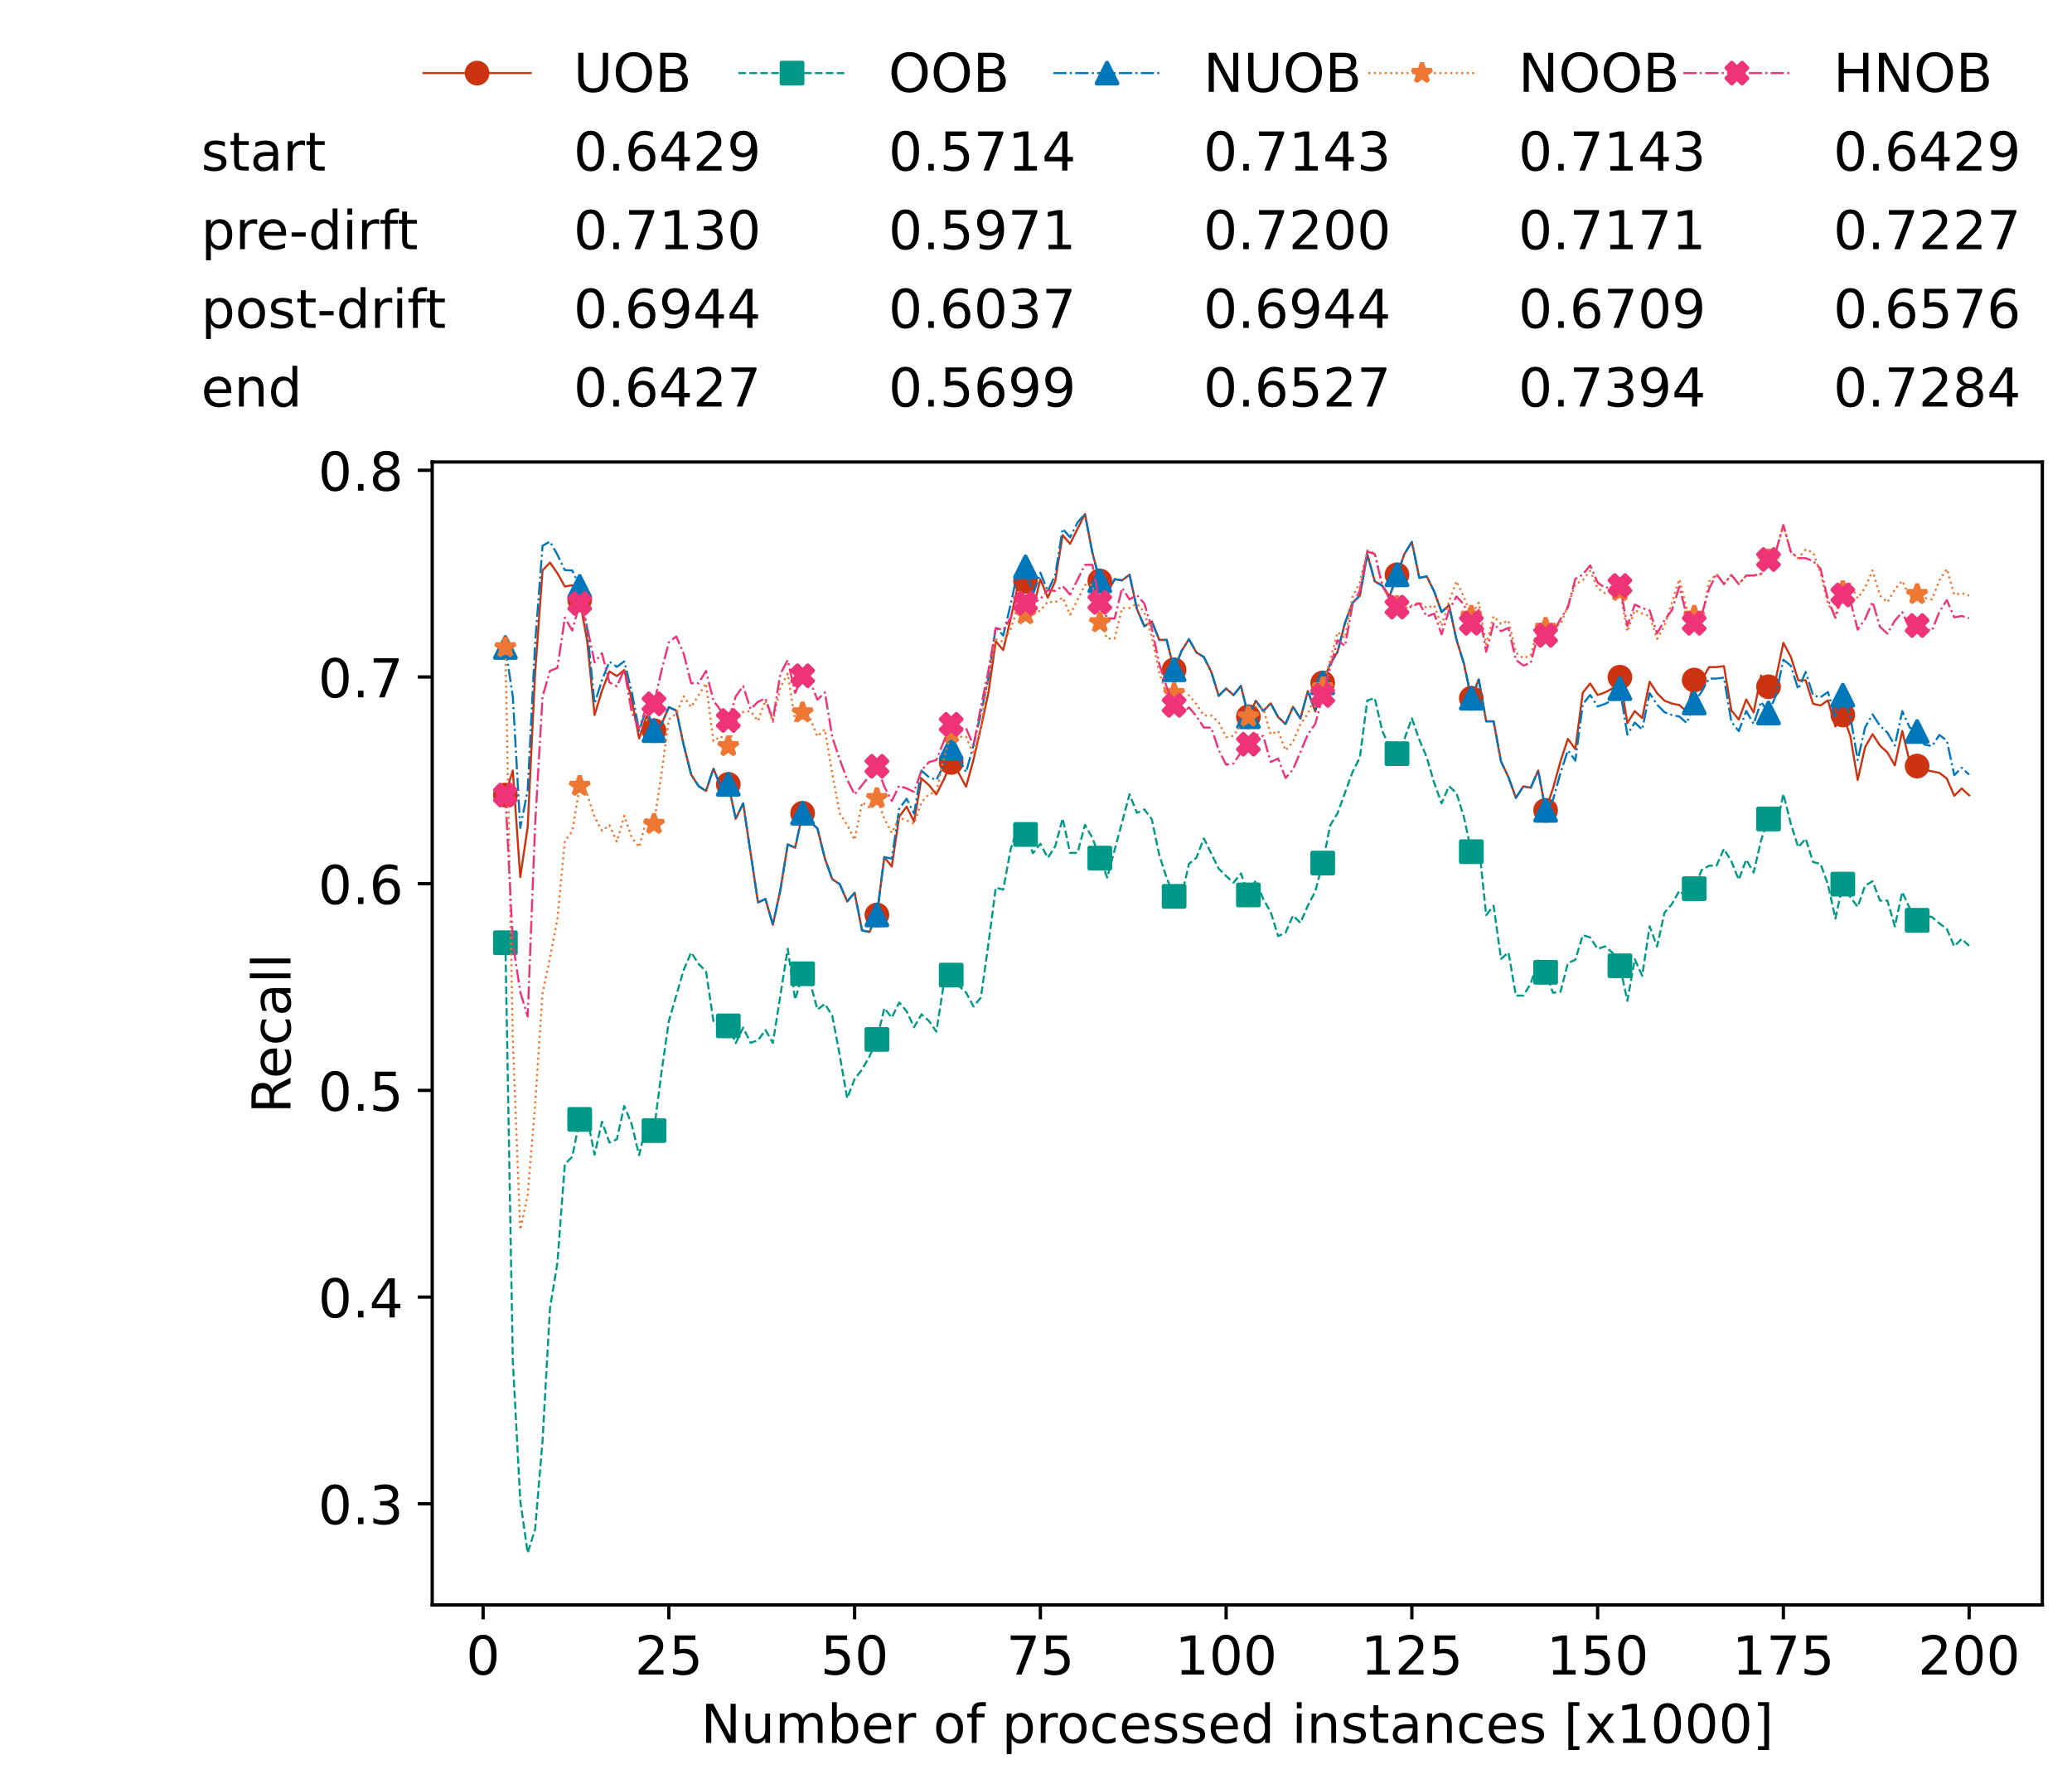 <?xml version="1.0" encoding="utf-8" standalone="no"?>
<!DOCTYPE svg PUBLIC "-//W3C//DTD SVG 1.1//EN"
  "http://www.w3.org/Graphics/SVG/1.1/DTD/svg11.dtd">
<!-- Created with matplotlib (https://matplotlib.org/) -->
<svg height="432.615pt" version="1.1" viewBox="0 0 502.65 432.615" width="502.65pt" xmlns="http://www.w3.org/2000/svg" xmlns:xlink="http://www.w3.org/1999/xlink">
 <defs>
  <style type="text/css">*{stroke-linecap:butt;stroke-linejoin:round;}</style>
 </defs>
 <g id="figure_1">
  <g id="patch_1">
   <path d="M 0 432.615 
L 502.65 432.615 
L 502.65 0 
L 0 0 
z
" style="fill:#ffffff;"/>
  </g>
  <g id="axes_1">
   <g id="patch_2">
    <path d="M 104.85 389.252 
L 495.45 389.252 
L 495.45 112.052 
L 104.85 112.052 
z
" style="fill:#ffffff;"/>
   </g>
   <g id="matplotlib.axis_1">
    <g id="xtick_1">
     <g id="line2d_1">
      <defs>
       <path d="M 0 0 
L 0 3.5 
" id="mededb79826" style="stroke:#000000;stroke-width:0.8;"/>
      </defs>
      <g>
       <use style="stroke:#000000;stroke-width:0.8;" x="117.197" xlink:href="#mededb79826" y="389.252"/>
      </g>
     </g>
     <g id="text_1">
      <!-- 0 -->
      <g transform="translate(113.061 406.13)scale(0.13 -0.13)">
       <defs>
        <path d="M 31.781 66.406 
Q 24.172 66.406 20.328 58.906 
Q 16.5 51.422 16.5 36.375 
Q 16.5 21.391 20.328 13.891 
Q 24.172 6.391 31.781 6.391 
Q 39.453 6.391 43.281 13.891 
Q 47.125 21.391 47.125 36.375 
Q 47.125 51.422 43.281 58.906 
Q 39.453 66.406 31.781 66.406 
z
M 31.781 74.219 
Q 44.047 74.219 50.516 64.516 
Q 56.984 54.828 56.984 36.375 
Q 56.984 17.969 50.516 8.266 
Q 44.047 -1.422 31.781 -1.422 
Q 19.531 -1.422 13.062 8.266 
Q 6.594 17.969 6.594 36.375 
Q 6.594 54.828 13.062 64.516 
Q 19.531 74.219 31.781 74.219 
z
" id="DejaVuSans-48"/>
       </defs>
       <use xlink:href="#DejaVuSans-48"/>
      </g>
     </g>
    </g>
    <g id="xtick_2">
     <g id="line2d_2">
      <g>
       <use style="stroke:#000000;stroke-width:0.8;" x="162.259" xlink:href="#mededb79826" y="389.252"/>
      </g>
     </g>
     <g id="text_2">
      <!-- 25 -->
      <g transform="translate(153.988 406.13)scale(0.13 -0.13)">
       <defs>
        <path d="M 19.188 8.297 
L 53.609 8.297 
L 53.609 0 
L 7.328 0 
L 7.328 8.297 
Q 12.938 14.109 22.625 23.891 
Q 32.328 33.688 34.812 36.531 
Q 39.547 41.844 41.422 45.531 
Q 43.312 49.219 43.312 52.781 
Q 43.312 58.594 39.234 62.25 
Q 35.156 65.922 28.609 65.922 
Q 23.969 65.922 18.812 64.312 
Q 13.672 62.703 7.812 59.422 
L 7.812 69.391 
Q 13.766 71.781 18.938 73 
Q 24.125 74.219 28.422 74.219 
Q 39.75 74.219 46.484 68.547 
Q 53.219 62.891 53.219 53.422 
Q 53.219 48.922 51.531 44.891 
Q 49.859 40.875 45.406 35.406 
Q 44.188 33.984 37.641 27.219 
Q 31.109 20.453 19.188 8.297 
z
" id="DejaVuSans-50"/>
        <path d="M 10.797 72.906 
L 49.516 72.906 
L 49.516 64.594 
L 19.828 64.594 
L 19.828 46.734 
Q 21.969 47.469 24.109 47.828 
Q 26.266 48.188 28.422 48.188 
Q 40.625 48.188 47.75 41.5 
Q 54.891 34.812 54.891 23.391 
Q 54.891 11.625 47.562 5.094 
Q 40.234 -1.422 26.906 -1.422 
Q 22.312 -1.422 17.547 -0.641 
Q 12.797 0.141 7.719 1.703 
L 7.719 11.625 
Q 12.109 9.234 16.797 8.062 
Q 21.484 6.891 26.703 6.891 
Q 35.156 6.891 40.078 11.328 
Q 45.016 15.766 45.016 23.391 
Q 45.016 31 40.078 35.438 
Q 35.156 39.891 26.703 39.891 
Q 22.75 39.891 18.812 39.016 
Q 14.891 38.141 10.797 36.281 
z
" id="DejaVuSans-53"/>
       </defs>
       <use xlink:href="#DejaVuSans-50"/>
       <use x="63.623" xlink:href="#DejaVuSans-53"/>
      </g>
     </g>
    </g>
    <g id="xtick_3">
     <g id="line2d_3">
      <g>
       <use style="stroke:#000000;stroke-width:0.8;" x="207.322" xlink:href="#mededb79826" y="389.252"/>
      </g>
     </g>
     <g id="text_3">
      <!-- 50 -->
      <g transform="translate(199.05 406.13)scale(0.13 -0.13)">
       <use xlink:href="#DejaVuSans-53"/>
       <use x="63.623" xlink:href="#DejaVuSans-48"/>
      </g>
     </g>
    </g>
    <g id="xtick_4">
     <g id="line2d_4">
      <g>
       <use style="stroke:#000000;stroke-width:0.8;" x="252.384" xlink:href="#mededb79826" y="389.252"/>
      </g>
     </g>
     <g id="text_4">
      <!-- 75 -->
      <g transform="translate(244.113 406.13)scale(0.13 -0.13)">
       <defs>
        <path d="M 8.203 72.906 
L 55.078 72.906 
L 55.078 68.703 
L 28.609 0 
L 18.312 0 
L 43.219 64.594 
L 8.203 64.594 
z
" id="DejaVuSans-55"/>
       </defs>
       <use xlink:href="#DejaVuSans-55"/>
       <use x="63.623" xlink:href="#DejaVuSans-53"/>
      </g>
     </g>
    </g>
    <g id="xtick_5">
     <g id="line2d_5">
      <g>
       <use style="stroke:#000000;stroke-width:0.8;" x="297.446" xlink:href="#mededb79826" y="389.252"/>
      </g>
     </g>
     <g id="text_5">
      <!-- 100 -->
      <g transform="translate(285.039 406.13)scale(0.13 -0.13)">
       <defs>
        <path d="M 12.406 8.297 
L 28.516 8.297 
L 28.516 63.922 
L 10.984 60.406 
L 10.984 69.391 
L 28.422 72.906 
L 38.281 72.906 
L 38.281 8.297 
L 54.391 8.297 
L 54.391 0 
L 12.406 0 
z
" id="DejaVuSans-49"/>
       </defs>
       <use xlink:href="#DejaVuSans-49"/>
       <use x="63.623" xlink:href="#DejaVuSans-48"/>
       <use x="127.246" xlink:href="#DejaVuSans-48"/>
      </g>
     </g>
    </g>
    <g id="xtick_6">
     <g id="line2d_6">
      <g>
       <use style="stroke:#000000;stroke-width:0.8;" x="342.509" xlink:href="#mededb79826" y="389.252"/>
      </g>
     </g>
     <g id="text_6">
      <!-- 125 -->
      <g transform="translate(330.102 406.13)scale(0.13 -0.13)">
       <use xlink:href="#DejaVuSans-49"/>
       <use x="63.623" xlink:href="#DejaVuSans-50"/>
       <use x="127.246" xlink:href="#DejaVuSans-53"/>
      </g>
     </g>
    </g>
    <g id="xtick_7">
     <g id="line2d_7">
      <g>
       <use style="stroke:#000000;stroke-width:0.8;" x="387.571" xlink:href="#mededb79826" y="389.252"/>
      </g>
     </g>
     <g id="text_7">
      <!-- 150 -->
      <g transform="translate(375.164 406.13)scale(0.13 -0.13)">
       <use xlink:href="#DejaVuSans-49"/>
       <use x="63.623" xlink:href="#DejaVuSans-53"/>
       <use x="127.246" xlink:href="#DejaVuSans-48"/>
      </g>
     </g>
    </g>
    <g id="xtick_8">
     <g id="line2d_8">
      <g>
       <use style="stroke:#000000;stroke-width:0.8;" x="432.633" xlink:href="#mededb79826" y="389.252"/>
      </g>
     </g>
     <g id="text_8">
      <!-- 175 -->
      <g transform="translate(420.226 406.13)scale(0.13 -0.13)">
       <use xlink:href="#DejaVuSans-49"/>
       <use x="63.623" xlink:href="#DejaVuSans-55"/>
       <use x="127.246" xlink:href="#DejaVuSans-53"/>
      </g>
     </g>
    </g>
    <g id="xtick_9">
     <g id="line2d_9">
      <g>
       <use style="stroke:#000000;stroke-width:0.8;" x="477.695" xlink:href="#mededb79826" y="389.252"/>
      </g>
     </g>
     <g id="text_9">
      <!-- 200 -->
      <g transform="translate(465.289 406.13)scale(0.13 -0.13)">
       <use xlink:href="#DejaVuSans-50"/>
       <use x="63.623" xlink:href="#DejaVuSans-48"/>
       <use x="127.246" xlink:href="#DejaVuSans-48"/>
      </g>
     </g>
    </g>
    <g id="text_10">
     <!-- Number of processed instances [x1000] -->
     <g transform="translate(170.025 422.711)scale(0.13 -0.13)">
      <defs>
       <path d="M 9.812 72.906 
L 23.094 72.906 
L 55.422 11.922 
L 55.422 72.906 
L 64.984 72.906 
L 64.984 0 
L 51.703 0 
L 19.391 60.984 
L 19.391 0 
L 9.812 0 
z
" id="DejaVuSans-78"/>
       <path d="M 8.5 21.578 
L 8.5 54.688 
L 17.484 54.688 
L 17.484 21.922 
Q 17.484 14.156 20.5 10.266 
Q 23.531 6.391 29.594 6.391 
Q 36.859 6.391 41.078 11.031 
Q 45.312 15.672 45.312 23.688 
L 45.312 54.688 
L 54.297 54.688 
L 54.297 0 
L 45.312 0 
L 45.312 8.406 
Q 42.047 3.422 37.719 1 
Q 33.406 -1.422 27.688 -1.422 
Q 18.266 -1.422 13.375 4.438 
Q 8.5 10.297 8.5 21.578 
z
M 31.109 56 
z
" id="DejaVuSans-117"/>
       <path d="M 52 44.188 
Q 55.375 50.25 60.062 53.125 
Q 64.75 56 71.094 56 
Q 79.641 56 84.281 50.016 
Q 88.922 44.047 88.922 33.016 
L 88.922 0 
L 79.891 0 
L 79.891 32.719 
Q 79.891 40.578 77.094 44.375 
Q 74.312 48.188 68.609 48.188 
Q 61.625 48.188 57.562 43.547 
Q 53.516 38.922 53.516 30.906 
L 53.516 0 
L 44.484 0 
L 44.484 32.719 
Q 44.484 40.625 41.703 44.406 
Q 38.922 48.188 33.109 48.188 
Q 26.219 48.188 22.156 43.531 
Q 18.109 38.875 18.109 30.906 
L 18.109 0 
L 9.078 0 
L 9.078 54.688 
L 18.109 54.688 
L 18.109 46.188 
Q 21.188 51.219 25.484 53.609 
Q 29.781 56 35.688 56 
Q 41.656 56 45.828 52.969 
Q 50 49.953 52 44.188 
z
" id="DejaVuSans-109"/>
       <path d="M 48.688 27.297 
Q 48.688 37.203 44.609 42.844 
Q 40.531 48.484 33.406 48.484 
Q 26.266 48.484 22.188 42.844 
Q 18.109 37.203 18.109 27.297 
Q 18.109 17.391 22.188 11.75 
Q 26.266 6.109 33.406 6.109 
Q 40.531 6.109 44.609 11.75 
Q 48.688 17.391 48.688 27.297 
z
M 18.109 46.391 
Q 20.953 51.266 25.266 53.625 
Q 29.594 56 35.594 56 
Q 45.562 56 51.781 48.094 
Q 58.016 40.188 58.016 27.297 
Q 58.016 14.406 51.781 6.484 
Q 45.562 -1.422 35.594 -1.422 
Q 29.594 -1.422 25.266 0.953 
Q 20.953 3.328 18.109 8.203 
L 18.109 0 
L 9.078 0 
L 9.078 75.984 
L 18.109 75.984 
z
" id="DejaVuSans-98"/>
       <path d="M 56.203 29.594 
L 56.203 25.203 
L 14.891 25.203 
Q 15.484 15.922 20.484 11.062 
Q 25.484 6.203 34.422 6.203 
Q 39.594 6.203 44.453 7.469 
Q 49.312 8.734 54.109 11.281 
L 54.109 2.781 
Q 49.266 0.734 44.188 -0.344 
Q 39.109 -1.422 33.891 -1.422 
Q 20.797 -1.422 13.156 6.188 
Q 5.516 13.812 5.516 26.812 
Q 5.516 40.234 12.766 48.109 
Q 20.016 56 32.328 56 
Q 43.359 56 49.781 48.891 
Q 56.203 41.797 56.203 29.594 
z
M 47.219 32.234 
Q 47.125 39.594 43.094 43.984 
Q 39.062 48.391 32.422 48.391 
Q 24.906 48.391 20.391 44.141 
Q 15.875 39.891 15.188 32.172 
z
" id="DejaVuSans-101"/>
       <path d="M 41.109 46.297 
Q 39.594 47.172 37.812 47.578 
Q 36.031 48 33.891 48 
Q 26.266 48 22.188 43.047 
Q 18.109 38.094 18.109 28.812 
L 18.109 0 
L 9.078 0 
L 9.078 54.688 
L 18.109 54.688 
L 18.109 46.188 
Q 20.953 51.172 25.484 53.578 
Q 30.031 56 36.531 56 
Q 37.453 56 38.578 55.875 
Q 39.703 55.766 41.062 55.516 
z
" id="DejaVuSans-114"/>
       <path id="DejaVuSans-32"/>
       <path d="M 30.609 48.391 
Q 23.391 48.391 19.188 42.75 
Q 14.984 37.109 14.984 27.297 
Q 14.984 17.484 19.156 11.844 
Q 23.344 6.203 30.609 6.203 
Q 37.797 6.203 41.984 11.859 
Q 46.188 17.531 46.188 27.297 
Q 46.188 37.016 41.984 42.703 
Q 37.797 48.391 30.609 48.391 
z
M 30.609 56 
Q 42.328 56 49.016 48.375 
Q 55.719 40.766 55.719 27.297 
Q 55.719 13.875 49.016 6.219 
Q 42.328 -1.422 30.609 -1.422 
Q 18.844 -1.422 12.172 6.219 
Q 5.516 13.875 5.516 27.297 
Q 5.516 40.766 12.172 48.375 
Q 18.844 56 30.609 56 
z
" id="DejaVuSans-111"/>
       <path d="M 37.109 75.984 
L 37.109 68.5 
L 28.516 68.5 
Q 23.688 68.5 21.797 66.547 
Q 19.922 64.594 19.922 59.516 
L 19.922 54.688 
L 34.719 54.688 
L 34.719 47.703 
L 19.922 47.703 
L 19.922 0 
L 10.891 0 
L 10.891 47.703 
L 2.297 47.703 
L 2.297 54.688 
L 10.891 54.688 
L 10.891 58.5 
Q 10.891 67.625 15.141 71.797 
Q 19.391 75.984 28.609 75.984 
z
" id="DejaVuSans-102"/>
       <path d="M 18.109 8.203 
L 18.109 -20.797 
L 9.078 -20.797 
L 9.078 54.688 
L 18.109 54.688 
L 18.109 46.391 
Q 20.953 51.266 25.266 53.625 
Q 29.594 56 35.594 56 
Q 45.562 56 51.781 48.094 
Q 58.016 40.188 58.016 27.297 
Q 58.016 14.406 51.781 6.484 
Q 45.562 -1.422 35.594 -1.422 
Q 29.594 -1.422 25.266 0.953 
Q 20.953 3.328 18.109 8.203 
z
M 48.688 27.297 
Q 48.688 37.203 44.609 42.844 
Q 40.531 48.484 33.406 48.484 
Q 26.266 48.484 22.188 42.844 
Q 18.109 37.203 18.109 27.297 
Q 18.109 17.391 22.188 11.75 
Q 26.266 6.109 33.406 6.109 
Q 40.531 6.109 44.609 11.75 
Q 48.688 17.391 48.688 27.297 
z
" id="DejaVuSans-112"/>
       <path d="M 48.781 52.594 
L 48.781 44.188 
Q 44.969 46.297 41.141 47.344 
Q 37.312 48.391 33.406 48.391 
Q 24.656 48.391 19.812 42.844 
Q 14.984 37.312 14.984 27.297 
Q 14.984 17.281 19.812 11.734 
Q 24.656 6.203 33.406 6.203 
Q 37.312 6.203 41.141 7.25 
Q 44.969 8.297 48.781 10.406 
L 48.781 2.094 
Q 45.016 0.344 40.984 -0.531 
Q 36.969 -1.422 32.422 -1.422 
Q 20.062 -1.422 12.781 6.344 
Q 5.516 14.109 5.516 27.297 
Q 5.516 40.672 12.859 48.328 
Q 20.219 56 33.016 56 
Q 37.156 56 41.109 55.141 
Q 45.062 54.297 48.781 52.594 
z
" id="DejaVuSans-99"/>
       <path d="M 44.281 53.078 
L 44.281 44.578 
Q 40.484 46.531 36.375 47.5 
Q 32.281 48.484 27.875 48.484 
Q 21.188 48.484 17.844 46.438 
Q 14.5 44.391 14.5 40.281 
Q 14.5 37.156 16.891 35.375 
Q 19.281 33.594 26.516 31.984 
L 29.594 31.297 
Q 39.156 29.25 43.188 25.516 
Q 47.219 21.781 47.219 15.094 
Q 47.219 7.469 41.188 3.016 
Q 35.156 -1.422 24.609 -1.422 
Q 20.219 -1.422 15.453 -0.562 
Q 10.688 0.297 5.422 2 
L 5.422 11.281 
Q 10.406 8.688 15.234 7.391 
Q 20.062 6.109 24.812 6.109 
Q 31.156 6.109 34.562 8.281 
Q 37.984 10.453 37.984 14.406 
Q 37.984 18.062 35.516 20.016 
Q 33.062 21.969 24.703 23.781 
L 21.578 24.516 
Q 13.234 26.266 9.516 29.906 
Q 5.812 33.547 5.812 39.891 
Q 5.812 47.609 11.281 51.797 
Q 16.75 56 26.812 56 
Q 31.781 56 36.172 55.266 
Q 40.578 54.547 44.281 53.078 
z
" id="DejaVuSans-115"/>
       <path d="M 45.406 46.391 
L 45.406 75.984 
L 54.391 75.984 
L 54.391 0 
L 45.406 0 
L 45.406 8.203 
Q 42.578 3.328 38.25 0.953 
Q 33.938 -1.422 27.875 -1.422 
Q 17.969 -1.422 11.734 6.484 
Q 5.516 14.406 5.516 27.297 
Q 5.516 40.188 11.734 48.094 
Q 17.969 56 27.875 56 
Q 33.938 56 38.25 53.625 
Q 42.578 51.266 45.406 46.391 
z
M 14.797 27.297 
Q 14.797 17.391 18.875 11.75 
Q 22.953 6.109 30.078 6.109 
Q 37.203 6.109 41.297 11.75 
Q 45.406 17.391 45.406 27.297 
Q 45.406 37.203 41.297 42.844 
Q 37.203 48.484 30.078 48.484 
Q 22.953 48.484 18.875 42.844 
Q 14.797 37.203 14.797 27.297 
z
" id="DejaVuSans-100"/>
       <path d="M 9.422 54.688 
L 18.406 54.688 
L 18.406 0 
L 9.422 0 
z
M 9.422 75.984 
L 18.406 75.984 
L 18.406 64.594 
L 9.422 64.594 
z
" id="DejaVuSans-105"/>
       <path d="M 54.891 33.016 
L 54.891 0 
L 45.906 0 
L 45.906 32.719 
Q 45.906 40.484 42.875 44.328 
Q 39.844 48.188 33.797 48.188 
Q 26.516 48.188 22.312 43.547 
Q 18.109 38.922 18.109 30.906 
L 18.109 0 
L 9.078 0 
L 9.078 54.688 
L 18.109 54.688 
L 18.109 46.188 
Q 21.344 51.125 25.703 53.562 
Q 30.078 56 35.797 56 
Q 45.219 56 50.047 50.172 
Q 54.891 44.344 54.891 33.016 
z
" id="DejaVuSans-110"/>
       <path d="M 18.312 70.219 
L 18.312 54.688 
L 36.812 54.688 
L 36.812 47.703 
L 18.312 47.703 
L 18.312 18.016 
Q 18.312 11.328 20.141 9.422 
Q 21.969 7.516 27.594 7.516 
L 36.812 7.516 
L 36.812 0 
L 27.594 0 
Q 17.188 0 13.234 3.875 
Q 9.281 7.766 9.281 18.016 
L 9.281 47.703 
L 2.688 47.703 
L 2.688 54.688 
L 9.281 54.688 
L 9.281 70.219 
z
" id="DejaVuSans-116"/>
       <path d="M 34.281 27.484 
Q 23.391 27.484 19.188 25 
Q 14.984 22.516 14.984 16.5 
Q 14.984 11.719 18.141 8.906 
Q 21.297 6.109 26.703 6.109 
Q 34.188 6.109 38.703 11.406 
Q 43.219 16.703 43.219 25.484 
L 43.219 27.484 
z
M 52.203 31.203 
L 52.203 0 
L 43.219 0 
L 43.219 8.297 
Q 40.141 3.328 35.547 0.953 
Q 30.953 -1.422 24.312 -1.422 
Q 15.922 -1.422 10.953 3.297 
Q 6 8.016 6 15.922 
Q 6 25.141 12.172 29.828 
Q 18.359 34.516 30.609 34.516 
L 43.219 34.516 
L 43.219 35.406 
Q 43.219 41.609 39.141 45 
Q 35.062 48.391 27.688 48.391 
Q 23 48.391 18.547 47.266 
Q 14.109 46.141 10.016 43.891 
L 10.016 52.203 
Q 14.938 54.109 19.578 55.047 
Q 24.219 56 28.609 56 
Q 40.484 56 46.344 49.844 
Q 52.203 43.703 52.203 31.203 
z
" id="DejaVuSans-97"/>
       <path d="M 8.594 75.984 
L 29.297 75.984 
L 29.297 69 
L 17.578 69 
L 17.578 -6.203 
L 29.297 -6.203 
L 29.297 -13.188 
L 8.594 -13.188 
z
" id="DejaVuSans-91"/>
       <path d="M 54.891 54.688 
L 35.109 28.078 
L 55.906 0 
L 45.312 0 
L 29.391 21.484 
L 13.484 0 
L 2.875 0 
L 24.125 28.609 
L 4.688 54.688 
L 15.281 54.688 
L 29.781 35.203 
L 44.281 54.688 
z
" id="DejaVuSans-120"/>
       <path d="M 30.422 75.984 
L 30.422 -13.188 
L 9.719 -13.188 
L 9.719 -6.203 
L 21.391 -6.203 
L 21.391 69 
L 9.719 69 
L 9.719 75.984 
z
" id="DejaVuSans-93"/>
      </defs>
      <use xlink:href="#DejaVuSans-78"/>
      <use x="74.805" xlink:href="#DejaVuSans-117"/>
      <use x="138.184" xlink:href="#DejaVuSans-109"/>
      <use x="235.596" xlink:href="#DejaVuSans-98"/>
      <use x="299.072" xlink:href="#DejaVuSans-101"/>
      <use x="360.596" xlink:href="#DejaVuSans-114"/>
      <use x="401.709" xlink:href="#DejaVuSans-32"/>
      <use x="433.496" xlink:href="#DejaVuSans-111"/>
      <use x="494.678" xlink:href="#DejaVuSans-102"/>
      <use x="529.883" xlink:href="#DejaVuSans-32"/>
      <use x="561.67" xlink:href="#DejaVuSans-112"/>
      <use x="625.146" xlink:href="#DejaVuSans-114"/>
      <use x="664.01" xlink:href="#DejaVuSans-111"/>
      <use x="725.191" xlink:href="#DejaVuSans-99"/>
      <use x="780.172" xlink:href="#DejaVuSans-101"/>
      <use x="841.695" xlink:href="#DejaVuSans-115"/>
      <use x="893.795" xlink:href="#DejaVuSans-115"/>
      <use x="945.895" xlink:href="#DejaVuSans-101"/>
      <use x="1007.418" xlink:href="#DejaVuSans-100"/>
      <use x="1070.895" xlink:href="#DejaVuSans-32"/>
      <use x="1102.682" xlink:href="#DejaVuSans-105"/>
      <use x="1130.465" xlink:href="#DejaVuSans-110"/>
      <use x="1193.844" xlink:href="#DejaVuSans-115"/>
      <use x="1245.943" xlink:href="#DejaVuSans-116"/>
      <use x="1285.152" xlink:href="#DejaVuSans-97"/>
      <use x="1346.432" xlink:href="#DejaVuSans-110"/>
      <use x="1409.811" xlink:href="#DejaVuSans-99"/>
      <use x="1464.791" xlink:href="#DejaVuSans-101"/>
      <use x="1526.314" xlink:href="#DejaVuSans-115"/>
      <use x="1578.414" xlink:href="#DejaVuSans-32"/>
      <use x="1610.201" xlink:href="#DejaVuSans-91"/>
      <use x="1649.215" xlink:href="#DejaVuSans-120"/>
      <use x="1708.395" xlink:href="#DejaVuSans-49"/>
      <use x="1772.018" xlink:href="#DejaVuSans-48"/>
      <use x="1835.641" xlink:href="#DejaVuSans-48"/>
      <use x="1899.264" xlink:href="#DejaVuSans-48"/>
      <use x="1962.887" xlink:href="#DejaVuSans-93"/>
     </g>
    </g>
   </g>
   <g id="matplotlib.axis_2">
    <g id="ytick_1">
     <g id="line2d_10">
      <defs>
       <path d="M 0 0 
L -3.5 0 
" id="me28c85a33e" style="stroke:#000000;stroke-width:0.8;"/>
      </defs>
      <g>
       <use style="stroke:#000000;stroke-width:0.8;" x="104.85" xlink:href="#me28c85a33e" y="364.716"/>
      </g>
     </g>
     <g id="text_11">
      <!-- 0.3 -->
      <g transform="translate(77.176 369.655)scale(0.13 -0.13)">
       <defs>
        <path d="M 10.688 12.406 
L 21 12.406 
L 21 0 
L 10.688 0 
z
" id="DejaVuSans-46"/>
        <path d="M 40.578 39.312 
Q 47.656 37.797 51.625 33 
Q 55.609 28.219 55.609 21.188 
Q 55.609 10.406 48.188 4.484 
Q 40.766 -1.422 27.094 -1.422 
Q 22.516 -1.422 17.656 -0.516 
Q 12.797 0.391 7.625 2.203 
L 7.625 11.719 
Q 11.719 9.328 16.594 8.109 
Q 21.484 6.891 26.812 6.891 
Q 36.078 6.891 40.938 10.547 
Q 45.797 14.203 45.797 21.188 
Q 45.797 27.641 41.281 31.266 
Q 36.766 34.906 28.719 34.906 
L 20.219 34.906 
L 20.219 43.016 
L 29.109 43.016 
Q 36.375 43.016 40.234 45.922 
Q 44.094 48.828 44.094 54.297 
Q 44.094 59.906 40.109 62.906 
Q 36.141 65.922 28.719 65.922 
Q 24.656 65.922 20.016 65.031 
Q 15.375 64.156 9.812 62.312 
L 9.812 71.094 
Q 15.438 72.656 20.344 73.438 
Q 25.25 74.219 29.594 74.219 
Q 40.828 74.219 47.359 69.109 
Q 53.906 64.016 53.906 55.328 
Q 53.906 49.266 50.438 45.094 
Q 46.969 40.922 40.578 39.312 
z
" id="DejaVuSans-51"/>
       </defs>
       <use xlink:href="#DejaVuSans-48"/>
       <use x="63.623" xlink:href="#DejaVuSans-46"/>
       <use x="95.41" xlink:href="#DejaVuSans-51"/>
      </g>
     </g>
    </g>
    <g id="ytick_2">
     <g id="line2d_11">
      <g>
       <use style="stroke:#000000;stroke-width:0.8;" x="104.85" xlink:href="#me28c85a33e" y="314.584"/>
      </g>
     </g>
     <g id="text_12">
      <!-- 0.4 -->
      <g transform="translate(77.176 319.523)scale(0.13 -0.13)">
       <defs>
        <path d="M 37.797 64.312 
L 12.891 25.391 
L 37.797 25.391 
z
M 35.203 72.906 
L 47.609 72.906 
L 47.609 25.391 
L 58.016 25.391 
L 58.016 17.188 
L 47.609 17.188 
L 47.609 0 
L 37.797 0 
L 37.797 17.188 
L 4.891 17.188 
L 4.891 26.703 
z
" id="DejaVuSans-52"/>
       </defs>
       <use xlink:href="#DejaVuSans-48"/>
       <use x="63.623" xlink:href="#DejaVuSans-46"/>
       <use x="95.41" xlink:href="#DejaVuSans-52"/>
      </g>
     </g>
    </g>
    <g id="ytick_3">
     <g id="line2d_12">
      <g>
       <use style="stroke:#000000;stroke-width:0.8;" x="104.85" xlink:href="#me28c85a33e" y="264.452"/>
      </g>
     </g>
     <g id="text_13">
      <!-- 0.5 -->
      <g transform="translate(77.176 269.391)scale(0.13 -0.13)">
       <use xlink:href="#DejaVuSans-48"/>
       <use x="63.623" xlink:href="#DejaVuSans-46"/>
       <use x="95.41" xlink:href="#DejaVuSans-53"/>
      </g>
     </g>
    </g>
    <g id="ytick_4">
     <g id="line2d_13">
      <g>
       <use style="stroke:#000000;stroke-width:0.8;" x="104.85" xlink:href="#me28c85a33e" y="214.32"/>
      </g>
     </g>
     <g id="text_14">
      <!-- 0.6 -->
      <g transform="translate(77.176 219.259)scale(0.13 -0.13)">
       <defs>
        <path d="M 33.016 40.375 
Q 26.375 40.375 22.484 35.828 
Q 18.609 31.297 18.609 23.391 
Q 18.609 15.531 22.484 10.953 
Q 26.375 6.391 33.016 6.391 
Q 39.656 6.391 43.531 10.953 
Q 47.406 15.531 47.406 23.391 
Q 47.406 31.297 43.531 35.828 
Q 39.656 40.375 33.016 40.375 
z
M 52.594 71.297 
L 52.594 62.312 
Q 48.875 64.062 45.094 64.984 
Q 41.312 65.922 37.594 65.922 
Q 27.828 65.922 22.672 59.328 
Q 17.531 52.734 16.797 39.406 
Q 19.672 43.656 24.016 45.922 
Q 28.375 48.188 33.594 48.188 
Q 44.578 48.188 50.953 41.516 
Q 57.328 34.859 57.328 23.391 
Q 57.328 12.156 50.688 5.359 
Q 44.047 -1.422 33.016 -1.422 
Q 20.359 -1.422 13.672 8.266 
Q 6.984 17.969 6.984 36.375 
Q 6.984 53.656 15.188 63.938 
Q 23.391 74.219 37.203 74.219 
Q 40.922 74.219 44.703 73.484 
Q 48.484 72.75 52.594 71.297 
z
" id="DejaVuSans-54"/>
       </defs>
       <use xlink:href="#DejaVuSans-48"/>
       <use x="63.623" xlink:href="#DejaVuSans-46"/>
       <use x="95.41" xlink:href="#DejaVuSans-54"/>
      </g>
     </g>
    </g>
    <g id="ytick_5">
     <g id="line2d_14">
      <g>
       <use style="stroke:#000000;stroke-width:0.8;" x="104.85" xlink:href="#me28c85a33e" y="164.188"/>
      </g>
     </g>
     <g id="text_15">
      <!-- 0.7 -->
      <g transform="translate(77.176 169.127)scale(0.13 -0.13)">
       <use xlink:href="#DejaVuSans-48"/>
       <use x="63.623" xlink:href="#DejaVuSans-46"/>
       <use x="95.41" xlink:href="#DejaVuSans-55"/>
      </g>
     </g>
    </g>
    <g id="ytick_6">
     <g id="line2d_15">
      <g>
       <use style="stroke:#000000;stroke-width:0.8;" x="104.85" xlink:href="#me28c85a33e" y="114.056"/>
      </g>
     </g>
     <g id="text_16">
      <!-- 0.8 -->
      <g transform="translate(77.176 118.995)scale(0.13 -0.13)">
       <defs>
        <path d="M 31.781 34.625 
Q 24.75 34.625 20.719 30.859 
Q 16.703 27.094 16.703 20.516 
Q 16.703 13.922 20.719 10.156 
Q 24.75 6.391 31.781 6.391 
Q 38.812 6.391 42.859 10.172 
Q 46.922 13.969 46.922 20.516 
Q 46.922 27.094 42.891 30.859 
Q 38.875 34.625 31.781 34.625 
z
M 21.922 38.812 
Q 15.578 40.375 12.031 44.719 
Q 8.5 49.078 8.5 55.328 
Q 8.5 64.062 14.719 69.141 
Q 20.953 74.219 31.781 74.219 
Q 42.672 74.219 48.875 69.141 
Q 55.078 64.062 55.078 55.328 
Q 55.078 49.078 51.531 44.719 
Q 48 40.375 41.703 38.812 
Q 48.828 37.156 52.797 32.312 
Q 56.781 27.484 56.781 20.516 
Q 56.781 9.906 50.312 4.234 
Q 43.844 -1.422 31.781 -1.422 
Q 19.734 -1.422 13.25 4.234 
Q 6.781 9.906 6.781 20.516 
Q 6.781 27.484 10.781 32.312 
Q 14.797 37.156 21.922 38.812 
z
M 18.312 54.391 
Q 18.312 48.734 21.844 45.562 
Q 25.391 42.391 31.781 42.391 
Q 38.141 42.391 41.719 45.562 
Q 45.312 48.734 45.312 54.391 
Q 45.312 60.062 41.719 63.234 
Q 38.141 66.406 31.781 66.406 
Q 25.391 66.406 21.844 63.234 
Q 18.312 60.062 18.312 54.391 
z
" id="DejaVuSans-56"/>
       </defs>
       <use xlink:href="#DejaVuSans-48"/>
       <use x="63.623" xlink:href="#DejaVuSans-46"/>
       <use x="95.41" xlink:href="#DejaVuSans-56"/>
      </g>
     </g>
    </g>
    <g id="text_17">
     <!-- Recall -->
     <g transform="translate(70.472 270.044)rotate(-90)scale(0.13 -0.13)">
      <defs>
       <path d="M 44.391 34.188 
Q 47.562 33.109 50.562 29.594 
Q 53.562 26.078 56.594 19.922 
L 66.609 0 
L 56 0 
L 46.688 18.703 
Q 43.062 26.031 39.672 28.422 
Q 36.281 30.812 30.422 30.812 
L 19.672 30.812 
L 19.672 0 
L 9.812 0 
L 9.812 72.906 
L 32.078 72.906 
Q 44.578 72.906 50.734 67.672 
Q 56.891 62.453 56.891 51.906 
Q 56.891 45.016 53.688 40.469 
Q 50.484 35.938 44.391 34.188 
z
M 19.672 64.797 
L 19.672 38.922 
L 32.078 38.922 
Q 39.203 38.922 42.844 42.219 
Q 46.484 45.516 46.484 51.906 
Q 46.484 58.297 42.844 61.547 
Q 39.203 64.797 32.078 64.797 
z
" id="DejaVuSans-82"/>
       <path d="M 9.422 75.984 
L 18.406 75.984 
L 18.406 0 
L 9.422 0 
z
" id="DejaVuSans-108"/>
      </defs>
      <use xlink:href="#DejaVuSans-82"/>
      <use x="64.982" xlink:href="#DejaVuSans-101"/>
      <use x="126.506" xlink:href="#DejaVuSans-99"/>
      <use x="181.486" xlink:href="#DejaVuSans-97"/>
      <use x="242.766" xlink:href="#DejaVuSans-108"/>
      <use x="270.549" xlink:href="#DejaVuSans-108"/>
     </g>
    </g>
   </g>
   <g id="line2d_16"/>
   <g id="line2d_17"/>
   <g id="line2d_18"/>
   <g id="line2d_19"/>
   <g id="line2d_20"/>
   <g id="line2d_21">
    <path clip-path="url(#pceea860786)" d="M 122.605 192.834 
L 124.407 186.866 
L 126.21 212.728 
L 128.012 200.593 
L 129.815 163.233 
L 131.617 138.326 
L 133.419 136.45 
L 135.222 139.022 
L 137.024 142.247 
L 138.827 141.934 
L 140.629 145.476 
L 142.432 155.391 
L 144.234 173.421 
L 146.037 167.528 
L 147.839 162.849 
L 149.642 163.977 
L 151.444 162.515 
L 153.247 169.726 
L 155.049 179.109 
L 156.852 173.628 
L 158.654 177.209 
L 160.457 175.69 
L 162.259 171.512 
L 164.062 172.347 
L 165.864 180.703 
L 167.667 187.865 
L 169.469 190.65 
L 171.272 191.843 
L 173.074 186.409 
L 174.877 190.885 
L 176.679 190.243 
L 178.482 198.598 
L 180.284 194.838 
L 183.889 218.869 
L 185.692 218.034 
L 187.494 224.3 
L 189.297 215.945 
L 191.099 204.804 
L 192.902 205.6 
L 194.704 197.245 
L 196.507 199.255 
L 198.309 200.926 
L 200.112 208.237 
L 201.914 213.251 
L 203.717 214.444 
L 205.519 218.622 
L 207.322 216.533 
L 209.124 225.648 
L 210.927 226.046 
L 212.729 221.914 
L 214.532 207.862 
L 216.334 210.176 
L 218.137 198.081 
L 219.939 195.639 
L 221.742 199.26 
L 223.544 188.816 
L 225.347 190.407 
L 227.149 192.67 
L 228.952 189.089 
L 230.754 184.912 
L 232.557 187.459 
L 234.359 190.801 
L 236.162 184.249 
L 237.964 176.451 
L 239.767 168.096 
L 241.569 155.563 
L 243.372 157.652 
L 245.174 150.114 
L 246.976 141.759 
L 248.779 140.963 
L 250.581 147.799 
L 252.384 140.472 
L 254.186 144.971 
L 255.989 140.94 
L 257.791 129.799 
L 259.594 131.888 
L 263.199 124.652 
L 265.001 134.052 
L 266.804 140.888 
L 268.606 143.818 
L 270.409 140.475 
L 272.211 140.76 
L 274.014 139.368 
L 275.816 147.723 
L 277.619 151.901 
L 279.421 150.707 
L 281.224 155.206 
L 283.026 155.206 
L 284.829 162.447 
L 286.631 157.89 
L 288.434 155.025 
L 290.236 158.239 
L 292.039 159.341 
L 293.841 162.921 
L 295.644 168.77 
L 297.446 166.98 
L 299.249 168.587 
L 301.051 166.349 
L 302.854 173.836 
L 304.656 169.957 
L 306.459 172.463 
L 308.261 170.583 
L 310.064 173.925 
L 311.866 175.596 
L 313.669 171.419 
L 315.471 174.283 
L 317.274 167.599 
L 319.076 172.527 
L 320.879 165.634 
L 322.681 161.076 
L 324.484 158.092 
L 326.286 151.081 
L 328.089 146.236 
L 329.891 144.445 
L 331.694 134.419 
L 333.496 140.984 
L 335.299 142.036 
L 337.101 144.622 
L 340.706 134.34 
L 342.509 131.448 
L 344.311 140.148 
L 346.114 139.789 
L 347.916 143.435 
L 349.719 148.449 
L 351.521 146.778 
L 353.324 155.133 
L 355.126 160.917 
L 356.928 169.353 
L 358.731 164.796 
L 360.533 174.941 
L 362.336 174.941 
L 364.138 184.71 
L 365.941 188.49 
L 367.743 193.503 
L 369.546 190.718 
L 371.348 191.043 
L 373.151 186.865 
L 374.953 196.55 
L 376.756 191.179 
L 378.558 184.671 
L 380.361 179.195 
L 382.163 181.674 
L 383.966 168.001 
L 385.768 165.773 
L 387.571 168.558 
L 389.373 167.932 
L 391.176 166.968 
L 392.978 164.246 
L 394.781 175.386 
L 396.583 172.456 
L 398.386 174.165 
L 400.188 165.335 
L 401.991 168.12 
L 403.793 169.943 
L 405.596 170.64 
L 407.398 170.998 
L 409.201 172.589 
L 411.003 164.93 
L 412.806 164.93 
L 414.608 161.797 
L 416.411 161.797 
L 418.213 161.556 
L 420.016 172.298 
L 421.818 174.526 
L 423.621 169.653 
L 425.423 172.786 
L 427.226 163.834 
L 429.028 166.556 
L 430.831 164.53 
L 432.633 155.922 
L 434.436 159.296 
L 436.238 164.993 
L 438.041 164.993 
L 439.843 170.69 
L 441.646 171.107 
L 443.448 169.854 
L 445.251 176.189 
L 447.053 173.404 
L 448.856 178.417 
L 450.658 189.16 
L 452.461 181.203 
L 454.263 178.069 
L 456.066 180.824 
L 457.868 182.495 
L 459.671 185.628 
L 461.473 177.273 
L 463.276 184.832 
L 466.881 186.708 
L 470.485 187.442 
L 472.288 188.834 
L 474.09 193.012 
L 475.893 191.222 
L 477.695 192.893 
L 477.695 192.893 
" style="fill:none;stroke:#cc3311;stroke-linecap:square;stroke-width:0.5;"/>
    <defs>
     <path d="M 0 2.5 
C 0.663 2.5 1.299 2.237 1.768 1.768 
C 2.237 1.299 2.5 0.663 2.5 0 
C 2.5 -0.663 2.237 -1.299 1.768 -1.768 
C 1.299 -2.237 0.663 -2.5 0 -2.5 
C -0.663 -2.5 -1.299 -2.237 -1.768 -1.768 
C -2.237 -1.299 -2.5 -0.663 -2.5 0 
C -2.5 0.663 -2.237 1.299 -1.768 1.768 
C -1.299 2.237 -0.663 2.5 0 2.5 
z
" id="mdb33aba9ad" style="stroke:#cc3311;"/>
    </defs>
    <g clip-path="url(#pceea860786)">
     <use style="fill:#cc3311;stroke:#cc3311;" x="122.605" xlink:href="#mdb33aba9ad" y="192.834"/>
     <use style="fill:#cc3311;stroke:#cc3311;" x="140.629" xlink:href="#mdb33aba9ad" y="145.476"/>
     <use style="fill:#cc3311;stroke:#cc3311;" x="158.654" xlink:href="#mdb33aba9ad" y="177.209"/>
     <use style="fill:#cc3311;stroke:#cc3311;" x="176.679" xlink:href="#mdb33aba9ad" y="190.243"/>
     <use style="fill:#cc3311;stroke:#cc3311;" x="194.704" xlink:href="#mdb33aba9ad" y="197.245"/>
     <use style="fill:#cc3311;stroke:#cc3311;" x="212.729" xlink:href="#mdb33aba9ad" y="221.914"/>
     <use style="fill:#cc3311;stroke:#cc3311;" x="230.754" xlink:href="#mdb33aba9ad" y="184.912"/>
     <use style="fill:#cc3311;stroke:#cc3311;" x="248.779" xlink:href="#mdb33aba9ad" y="140.963"/>
     <use style="fill:#cc3311;stroke:#cc3311;" x="266.804" xlink:href="#mdb33aba9ad" y="140.888"/>
     <use style="fill:#cc3311;stroke:#cc3311;" x="284.829" xlink:href="#mdb33aba9ad" y="162.447"/>
     <use style="fill:#cc3311;stroke:#cc3311;" x="302.854" xlink:href="#mdb33aba9ad" y="173.836"/>
     <use style="fill:#cc3311;stroke:#cc3311;" x="320.879" xlink:href="#mdb33aba9ad" y="165.634"/>
     <use style="fill:#cc3311;stroke:#cc3311;" x="338.904" xlink:href="#mdb33aba9ad" y="139.413"/>
     <use style="fill:#cc3311;stroke:#cc3311;" x="356.928" xlink:href="#mdb33aba9ad" y="169.353"/>
     <use style="fill:#cc3311;stroke:#cc3311;" x="374.953" xlink:href="#mdb33aba9ad" y="196.55"/>
     <use style="fill:#cc3311;stroke:#cc3311;" x="392.978" xlink:href="#mdb33aba9ad" y="164.246"/>
     <use style="fill:#cc3311;stroke:#cc3311;" x="411.003" xlink:href="#mdb33aba9ad" y="164.93"/>
     <use style="fill:#cc3311;stroke:#cc3311;" x="429.028" xlink:href="#mdb33aba9ad" y="166.556"/>
     <use style="fill:#cc3311;stroke:#cc3311;" x="447.053" xlink:href="#mdb33aba9ad" y="173.404"/>
     <use style="fill:#cc3311;stroke:#cc3311;" x="465.078" xlink:href="#mdb33aba9ad" y="185.796"/>
    </g>
   </g>
   <g id="line2d_22"/>
   <g id="line2d_23"/>
   <g id="line2d_24"/>
   <g id="line2d_25"/>
   <g id="line2d_26">
    <path clip-path="url(#pceea860786)" d="M 122.605 228.643 
L 124.407 330.101 
L 126.21 363.92 
L 128.012 376.652 
L 129.815 370.922 
L 131.617 349.379 
L 133.419 317.353 
L 135.222 306.264 
L 137.024 282.337 
L 138.827 280.548 
L 140.629 271.489 
L 142.432 270.903 
L 144.234 280.047 
L 146.037 272.047 
L 147.839 277.111 
L 149.642 276.32 
L 151.444 268.249 
L 153.247 272.68 
L 155.049 280.163 
L 156.852 272.414 
L 158.654 274.205 
L 160.457 260.153 
L 162.259 247.62 
L 165.864 235.226 
L 167.667 230.994 
L 169.469 233.779 
L 171.272 235.57 
L 173.074 247.664 
L 174.877 249.455 
L 176.679 248.812 
L 178.482 252.99 
L 180.284 249.23 
L 182.087 252.911 
L 183.889 252.314 
L 185.692 249.807 
L 187.494 252.941 
L 191.099 230.103 
L 192.902 242.437 
L 194.704 236.17 
L 196.507 238.181 
L 198.309 244.865 
L 200.112 243.473 
L 201.914 246.397 
L 203.717 255.946 
L 205.519 266.39 
L 207.322 261.69 
L 209.124 259.412 
L 210.927 256.229 
L 212.729 252.097 
L 214.532 244.501 
L 216.334 246.815 
L 218.137 243.134 
L 219.939 245.25 
L 221.742 249.149 
L 223.544 246.016 
L 225.347 247.607 
L 227.149 250.218 
L 228.952 238.58 
L 230.754 236.492 
L 232.557 239.038 
L 234.359 240.709 
L 236.162 244.128 
L 237.964 241.899 
L 239.767 229.045 
L 241.569 215.259 
L 243.372 215.781 
L 245.174 205.965 
L 246.976 200.395 
L 248.779 202.384 
L 250.581 206.942 
L 252.384 204.628 
L 254.186 208.056 
L 255.989 205.251 
L 257.791 198.487 
L 259.594 206.842 
L 261.396 206.842 
L 263.199 200.054 
L 265.001 203.187 
L 268.606 212.844 
L 274.014 192.646 
L 275.816 197.145 
L 277.619 196.31 
L 279.421 198.697 
L 281.224 207.374 
L 283.026 212.944 
L 284.829 217.4 
L 286.631 217.4 
L 288.434 209.522 
L 290.236 208.022 
L 292.039 203.34 
L 295.644 210.68 
L 297.446 212.471 
L 299.249 214.078 
L 301.051 211.84 
L 302.854 217.048 
L 304.656 213.467 
L 306.459 218.063 
L 308.261 221.196 
L 310.064 227.045 
L 311.866 226.209 
L 313.669 222.032 
L 315.471 223.822 
L 317.274 219.644 
L 319.076 216.216 
L 320.879 209.323 
L 322.681 200.208 
L 324.484 197.224 
L 328.089 187.296 
L 329.891 183.715 
L 331.694 169.891 
L 333.496 169.294 
L 335.299 177.182 
L 337.101 181.161 
L 338.904 182.789 
L 340.706 179.208 
L 342.509 174.227 
L 344.311 179.387 
L 346.114 183.684 
L 347.916 189.837 
L 349.719 194.85 
L 351.521 190.673 
L 353.324 192.344 
L 355.126 198.128 
L 356.928 206.564 
L 358.731 204.645 
L 360.533 221.952 
L 362.336 219.674 
L 364.138 232.575 
L 365.941 230.984 
L 367.743 241.466 
L 369.546 241.466 
L 371.348 238.536 
L 373.151 232.966 
L 374.953 235.814 
L 376.756 240.788 
L 378.558 240.547 
L 380.361 233.596 
L 382.163 232.769 
L 383.966 226.809 
L 385.768 227.366 
L 387.571 230.152 
L 389.373 229.525 
L 391.176 231.067 
L 392.978 234.243 
L 394.781 242.745 
L 396.583 232.654 
L 398.386 236.641 
L 400.188 224.678 
L 401.991 229.552 
L 403.793 221.349 
L 405.596 219.26 
L 407.398 216.037 
L 409.201 217.629 
L 411.003 215.54 
L 412.806 211.014 
L 414.608 209.969 
L 416.411 209.969 
L 418.213 205.872 
L 420.016 208.902 
L 421.818 213.358 
L 423.621 208.484 
L 425.423 211.618 
L 427.226 203.74 
L 429.028 198.636 
L 430.831 201.168 
L 432.633 192.559 
L 434.436 199.79 
L 436.238 205.487 
L 438.041 203.398 
L 439.843 209.095 
L 441.646 209.512 
L 443.448 214.525 
L 445.251 222.789 
L 447.053 214.434 
L 448.856 217.567 
L 450.658 219.954 
L 452.461 214.782 
L 454.263 213.737 
L 456.066 218.42 
L 457.868 218.42 
L 459.671 224.687 
L 461.473 216.331 
L 463.276 220.31 
L 465.078 223.202 
L 466.881 222.063 
L 468.683 222.411 
L 470.485 223.953 
L 472.288 225.346 
L 474.09 229.524 
L 475.893 227.733 
L 477.695 229.404 
L 477.695 229.404 
" style="fill:none;stroke:#009988;stroke-dasharray:1.85,0.8;stroke-dashoffset:0;stroke-width:0.5;"/>
    <defs>
     <path d="M -2.5 2.5 
L 2.5 2.5 
L 2.5 -2.5 
L -2.5 -2.5 
z
" id="m91c812d582" style="stroke:#009988;stroke-linejoin:miter;"/>
    </defs>
    <g clip-path="url(#pceea860786)">
     <use style="fill:#009988;stroke:#009988;stroke-linejoin:miter;" x="122.605" xlink:href="#m91c812d582" y="228.643"/>
     <use style="fill:#009988;stroke:#009988;stroke-linejoin:miter;" x="140.629" xlink:href="#m91c812d582" y="271.489"/>
     <use style="fill:#009988;stroke:#009988;stroke-linejoin:miter;" x="158.654" xlink:href="#m91c812d582" y="274.205"/>
     <use style="fill:#009988;stroke:#009988;stroke-linejoin:miter;" x="176.679" xlink:href="#m91c812d582" y="248.812"/>
     <use style="fill:#009988;stroke:#009988;stroke-linejoin:miter;" x="194.704" xlink:href="#m91c812d582" y="236.17"/>
     <use style="fill:#009988;stroke:#009988;stroke-linejoin:miter;" x="212.729" xlink:href="#m91c812d582" y="252.097"/>
     <use style="fill:#009988;stroke:#009988;stroke-linejoin:miter;" x="230.754" xlink:href="#m91c812d582" y="236.492"/>
     <use style="fill:#009988;stroke:#009988;stroke-linejoin:miter;" x="248.779" xlink:href="#m91c812d582" y="202.384"/>
     <use style="fill:#009988;stroke:#009988;stroke-linejoin:miter;" x="266.804" xlink:href="#m91c812d582" y="208.124"/>
     <use style="fill:#009988;stroke:#009988;stroke-linejoin:miter;" x="284.829" xlink:href="#m91c812d582" y="217.4"/>
     <use style="fill:#009988;stroke:#009988;stroke-linejoin:miter;" x="302.854" xlink:href="#m91c812d582" y="217.048"/>
     <use style="fill:#009988;stroke:#009988;stroke-linejoin:miter;" x="320.879" xlink:href="#m91c812d582" y="209.323"/>
     <use style="fill:#009988;stroke:#009988;stroke-linejoin:miter;" x="338.904" xlink:href="#m91c812d582" y="182.789"/>
     <use style="fill:#009988;stroke:#009988;stroke-linejoin:miter;" x="356.928" xlink:href="#m91c812d582" y="206.564"/>
     <use style="fill:#009988;stroke:#009988;stroke-linejoin:miter;" x="374.953" xlink:href="#m91c812d582" y="235.814"/>
     <use style="fill:#009988;stroke:#009988;stroke-linejoin:miter;" x="392.978" xlink:href="#m91c812d582" y="234.243"/>
     <use style="fill:#009988;stroke:#009988;stroke-linejoin:miter;" x="411.003" xlink:href="#m91c812d582" y="215.54"/>
     <use style="fill:#009988;stroke:#009988;stroke-linejoin:miter;" x="429.028" xlink:href="#m91c812d582" y="198.636"/>
     <use style="fill:#009988;stroke:#009988;stroke-linejoin:miter;" x="447.053" xlink:href="#m91c812d582" y="214.434"/>
     <use style="fill:#009988;stroke:#009988;stroke-linejoin:miter;" x="465.078" xlink:href="#m91c812d582" y="223.202"/>
    </g>
   </g>
   <g id="line2d_27"/>
   <g id="line2d_28"/>
   <g id="line2d_29"/>
   <g id="line2d_30"/>
   <g id="line2d_31">
    <path clip-path="url(#pceea860786)" d="M 122.605 157.026 
L 124.407 168.962 
L 126.21 200.792 
L 128.012 191.641 
L 129.815 156.071 
L 131.617 132.358 
L 133.419 131.335 
L 135.222 134.546 
L 137.024 138.268 
L 138.827 138.353 
L 140.629 142.221 
L 142.432 152.407 
L 144.234 170.667 
L 146.037 164.97 
L 147.839 160.462 
L 149.642 161.739 
L 151.444 160.409 
L 153.247 167.736 
L 155.049 177.224 
L 156.852 171.837 
L 158.654 177.209 
L 160.457 175.69 
L 162.259 171.512 
L 164.062 172.347 
L 165.864 180.703 
L 167.667 187.865 
L 169.469 190.65 
L 171.272 191.843 
L 173.074 186.409 
L 174.877 190.885 
L 176.679 190.243 
L 178.482 198.598 
L 180.284 194.838 
L 183.889 218.869 
L 185.692 218.034 
L 187.494 224.3 
L 189.297 215.945 
L 191.099 204.804 
L 192.902 205.6 
L 194.704 197.245 
L 196.507 199.255 
L 198.309 200.926 
L 200.112 208.237 
L 201.914 213.251 
L 203.717 214.444 
L 205.519 218.622 
L 207.322 216.533 
L 209.124 225.648 
L 210.927 226.046 
L 212.729 221.914 
L 214.532 207.862 
L 216.334 208.248 
L 218.137 196.153 
L 219.939 193.711 
L 221.742 197.332 
L 223.544 186.888 
L 225.347 188.479 
L 227.149 189.175 
L 228.952 185.595 
L 230.754 181.417 
L 232.557 183.964 
L 234.359 187.306 
L 236.162 180.755 
L 237.964 172.956 
L 239.767 164.601 
L 241.569 152.068 
L 243.372 154.157 
L 245.174 146.619 
L 246.976 138.264 
L 248.779 137.468 
L 250.581 144.305 
L 252.384 138.906 
L 254.186 143.405 
L 255.989 139.373 
L 257.791 128.233 
L 259.594 130.322 
L 261.396 126.741 
L 263.199 124.652 
L 265.001 134.052 
L 266.804 140.888 
L 268.606 143.818 
L 270.409 140.475 
L 272.211 140.76 
L 274.014 139.368 
L 275.816 147.723 
L 277.619 151.901 
L 279.421 150.707 
L 281.224 155.206 
L 283.026 155.206 
L 284.829 162.447 
L 286.631 157.89 
L 288.434 155.025 
L 290.236 158.239 
L 292.039 159.341 
L 293.841 162.921 
L 295.644 168.77 
L 297.446 166.98 
L 299.249 168.587 
L 301.051 166.349 
L 302.854 173.836 
L 304.656 169.957 
L 306.459 172.463 
L 308.261 170.583 
L 310.064 173.925 
L 311.866 175.596 
L 313.669 171.419 
L 315.471 174.283 
L 317.274 167.599 
L 319.076 172.527 
L 320.879 165.634 
L 322.681 161.076 
L 324.484 158.092 
L 326.286 151.081 
L 328.089 146.236 
L 329.891 144.445 
L 331.694 134.419 
L 333.496 140.984 
L 335.299 142.036 
L 337.101 144.622 
L 340.706 134.34 
L 342.509 131.448 
L 344.311 140.148 
L 346.114 139.789 
L 347.916 143.435 
L 349.719 148.449 
L 351.521 146.778 
L 353.324 155.133 
L 355.126 160.917 
L 356.928 169.353 
L 358.731 164.796 
L 360.533 174.941 
L 362.336 174.941 
L 364.138 184.71 
L 365.941 188.49 
L 367.743 193.503 
L 369.546 190.718 
L 371.348 191.043 
L 373.151 186.865 
L 374.953 196.55 
L 376.756 193.964 
L 378.558 187.456 
L 380.361 181.98 
L 382.163 184.459 
L 383.966 170.786 
L 385.768 168.558 
L 387.571 171.343 
L 389.373 170.717 
L 391.176 169.753 
L 392.978 167.031 
L 394.781 178.171 
L 396.583 175.241 
L 398.386 176.95 
L 400.188 168.12 
L 401.991 170.905 
L 403.793 172.728 
L 405.596 173.425 
L 407.398 173.783 
L 409.201 175.374 
L 411.003 170.5 
L 412.806 167.715 
L 414.608 164.582 
L 416.411 164.582 
L 418.213 164.341 
L 420.016 175.083 
L 421.818 177.312 
L 423.621 172.438 
L 425.423 175.571 
L 427.226 170.2 
L 429.028 172.922 
L 430.831 168.617 
L 432.633 160.009 
L 434.436 161.455 
L 436.238 167.152 
L 438.041 162.974 
L 439.843 168.671 
L 441.646 169.089 
L 443.448 167.835 
L 445.251 174.171 
L 447.053 168.601 
L 448.856 173.614 
L 450.658 184.356 
L 452.461 176.399 
L 454.263 173.266 
L 456.066 176.02 
L 457.868 177.691 
L 459.671 180.824 
L 461.473 172.469 
L 463.276 176.448 
L 465.078 177.412 
L 466.881 180.602 
L 468.683 180.95 
L 470.485 178.251 
L 472.288 179.643 
L 474.09 187.999 
L 475.893 186.208 
L 477.695 187.879 
L 477.695 187.879 
" style="fill:none;stroke:#0077bb;stroke-dasharray:3.2,0.8,0.5,0.8;stroke-dashoffset:0;stroke-width:0.5;"/>
    <defs>
     <path d="M 0 -2.5 
L -2.5 2.5 
L 2.5 2.5 
z
" id="me26f164af0" style="stroke:#0077bb;stroke-linejoin:miter;"/>
    </defs>
    <g clip-path="url(#pceea860786)">
     <use style="fill:#0077bb;stroke:#0077bb;stroke-linejoin:miter;" x="122.605" xlink:href="#me26f164af0" y="157.026"/>
     <use style="fill:#0077bb;stroke:#0077bb;stroke-linejoin:miter;" x="140.629" xlink:href="#me26f164af0" y="142.221"/>
     <use style="fill:#0077bb;stroke:#0077bb;stroke-linejoin:miter;" x="158.654" xlink:href="#me26f164af0" y="177.209"/>
     <use style="fill:#0077bb;stroke:#0077bb;stroke-linejoin:miter;" x="176.679" xlink:href="#me26f164af0" y="190.243"/>
     <use style="fill:#0077bb;stroke:#0077bb;stroke-linejoin:miter;" x="194.704" xlink:href="#me26f164af0" y="197.245"/>
     <use style="fill:#0077bb;stroke:#0077bb;stroke-linejoin:miter;" x="212.729" xlink:href="#me26f164af0" y="221.914"/>
     <use style="fill:#0077bb;stroke:#0077bb;stroke-linejoin:miter;" x="230.754" xlink:href="#me26f164af0" y="181.417"/>
     <use style="fill:#0077bb;stroke:#0077bb;stroke-linejoin:miter;" x="248.779" xlink:href="#me26f164af0" y="137.468"/>
     <use style="fill:#0077bb;stroke:#0077bb;stroke-linejoin:miter;" x="266.804" xlink:href="#me26f164af0" y="140.888"/>
     <use style="fill:#0077bb;stroke:#0077bb;stroke-linejoin:miter;" x="284.829" xlink:href="#me26f164af0" y="162.447"/>
     <use style="fill:#0077bb;stroke:#0077bb;stroke-linejoin:miter;" x="302.854" xlink:href="#me26f164af0" y="173.836"/>
     <use style="fill:#0077bb;stroke:#0077bb;stroke-linejoin:miter;" x="320.879" xlink:href="#me26f164af0" y="165.634"/>
     <use style="fill:#0077bb;stroke:#0077bb;stroke-linejoin:miter;" x="338.904" xlink:href="#me26f164af0" y="139.413"/>
     <use style="fill:#0077bb;stroke:#0077bb;stroke-linejoin:miter;" x="356.928" xlink:href="#me26f164af0" y="169.353"/>
     <use style="fill:#0077bb;stroke:#0077bb;stroke-linejoin:miter;" x="374.953" xlink:href="#me26f164af0" y="196.55"/>
     <use style="fill:#0077bb;stroke:#0077bb;stroke-linejoin:miter;" x="392.978" xlink:href="#me26f164af0" y="167.031"/>
     <use style="fill:#0077bb;stroke:#0077bb;stroke-linejoin:miter;" x="411.003" xlink:href="#me26f164af0" y="170.5"/>
     <use style="fill:#0077bb;stroke:#0077bb;stroke-linejoin:miter;" x="429.028" xlink:href="#me26f164af0" y="172.922"/>
     <use style="fill:#0077bb;stroke:#0077bb;stroke-linejoin:miter;" x="447.053" xlink:href="#me26f164af0" y="168.601"/>
     <use style="fill:#0077bb;stroke:#0077bb;stroke-linejoin:miter;" x="465.078" xlink:href="#me26f164af0" y="177.412"/>
    </g>
   </g>
   <g id="line2d_32"/>
   <g id="line2d_33"/>
   <g id="line2d_34"/>
   <g id="line2d_35"/>
   <g id="line2d_36">
    <path clip-path="url(#pceea860786)" d="M 122.605 157.026 
L 124.407 252.515 
L 126.21 298.271 
L 128.012 289.816 
L 129.815 268.032 
L 131.617 240.851 
L 133.419 232.286 
L 135.222 222.878 
L 137.024 203.931 
L 138.827 201.628 
L 140.629 190.629 
L 142.432 192.603 
L 144.234 198.13 
L 146.037 201.49 
L 147.839 200.117 
L 149.642 204.138 
L 151.444 197.856 
L 153.247 203.103 
L 155.049 205.452 
L 156.852 198.654 
L 158.654 199.848 
L 160.457 187.695 
L 162.259 174.466 
L 164.062 173.073 
L 165.864 168.895 
L 167.667 171.5 
L 171.272 165.73 
L 173.074 179.753 
L 174.877 178.56 
L 176.679 181.002 
L 178.482 175.153 
L 180.284 172.647 
L 182.087 172.471 
L 183.889 174.859 
L 185.692 169.845 
L 187.494 175.068 
L 189.297 166.712 
L 191.099 163.37 
L 192.902 174.908 
L 194.704 172.82 
L 196.507 174.16 
L 198.309 178.616 
L 200.112 176.875 
L 201.914 187.737 
L 203.717 197.286 
L 205.519 200.071 
L 207.322 203.727 
L 209.124 194.612 
L 210.927 195.806 
L 212.729 193.602 
L 214.532 198.539 
L 216.334 202.01 
L 218.137 198.329 
L 219.939 198.98 
L 221.742 199.816 
L 223.544 194.593 
L 225.347 192.604 
L 227.149 192.082 
L 228.952 184.025 
L 230.754 177.758 
L 232.557 178.697 
L 234.359 178.697 
L 236.162 182.969 
L 237.964 176.285 
L 239.767 163.431 
L 241.569 155.075 
L 243.372 155.598 
L 245.174 152.618 
L 246.976 147.048 
L 248.779 149.037 
L 250.581 149.037 
L 252.384 148.073 
L 254.186 145.93 
L 255.989 146.106 
L 257.791 144.912 
L 259.594 149.09 
L 263.199 141.853 
L 265.001 141.853 
L 266.804 150.968 
L 268.606 154.875 
L 270.409 154.875 
L 272.211 147.469 
L 274.014 147.469 
L 275.816 146.398 
L 277.619 148.486 
L 279.421 154.455 
L 281.224 163.131 
L 283.026 168.702 
L 284.829 168.144 
L 286.631 170.423 
L 288.434 168.633 
L 290.236 170.775 
L 292.039 173.53 
L 293.841 173.53 
L 295.644 175.201 
L 297.446 178.782 
L 299.249 178.46 
L 301.051 175.775 
L 302.854 173.821 
L 304.656 171.434 
L 306.459 171.852 
L 308.261 178.118 
L 310.064 177.283 
L 311.866 182.018 
L 313.669 179.929 
L 315.471 175.632 
L 317.274 173.125 
L 319.076 168.626 
L 320.879 166.746 
L 324.484 153.345 
L 326.286 154.747 
L 328.089 144.847 
L 329.891 141.266 
L 331.694 133.519 
L 333.496 134.116 
L 335.299 141.653 
L 337.101 145.035 
L 338.904 146.988 
L 340.706 147.585 
L 344.311 146.044 
L 346.114 147.477 
L 347.916 146.793 
L 349.719 151.806 
L 351.521 145.957 
L 353.324 140.944 
L 355.126 144.801 
L 356.928 149.38 
L 358.731 146.142 
L 360.533 156.287 
L 362.336 149.451 
L 364.138 151.294 
L 365.941 150.499 
L 367.743 158.246 
L 369.546 159.639 
L 371.348 158.988 
L 373.151 152.025 
L 374.953 152.31 
L 376.756 151.713 
L 378.558 151.472 
L 380.361 146.838 
L 382.163 141.742 
L 383.966 140.69 
L 385.768 138.462 
L 387.571 142.64 
L 389.373 143.893 
L 391.176 143.7 
L 392.978 143.36 
L 394.781 153.181 
L 396.583 147.973 
L 398.386 148.827 
L 400.188 149.397 
L 401.991 154.967 
L 403.793 151.777 
L 407.398 140.478 
L 409.201 147.639 
L 411.003 149.38 
L 412.806 150.424 
L 414.608 141.025 
L 416.411 139.234 
L 418.213 141.644 
L 420.016 139.441 
L 421.818 141.669 
L 423.621 139.58 
L 425.423 139.58 
L 427.226 139.222 
L 429.028 135.706 
L 430.831 133.68 
L 432.633 127.351 
L 434.436 133.858 
L 436.238 135.377 
L 438.041 133.288 
L 439.843 133.972 
L 441.646 138.985 
L 443.448 146.505 
L 445.251 148.984 
L 447.053 143.414 
L 448.856 141.534 
L 450.658 145.115 
L 452.461 142.529 
L 454.263 138.351 
L 456.066 144.411 
L 457.868 146.082 
L 459.671 142.949 
L 461.473 140.86 
L 463.276 144.839 
L 465.078 144.115 
L 466.881 145.027 
L 468.683 145.375 
L 470.485 140.748 
L 472.288 137.962 
L 474.09 144.229 
L 475.893 143.871 
L 477.695 144.428 
L 477.695 144.428 
" style="fill:none;stroke:#ee7733;stroke-dasharray:0.5,0.825;stroke-dashoffset:0;stroke-width:0.5;"/>
    <defs>
     <path d="M 0 -2.5 
L -0.561 -0.773 
L -2.378 -0.773 
L -0.908 0.295 
L -1.469 2.023 
L -0 0.955 
L 1.469 2.023 
L 0.908 0.295 
L 2.378 -0.773 
L 0.561 -0.773 
z
" id="m726b312b81" style="stroke:#ee7733;stroke-linejoin:bevel;"/>
    </defs>
    <g clip-path="url(#pceea860786)">
     <use style="fill:#ee7733;stroke:#ee7733;stroke-linejoin:bevel;" x="122.605" xlink:href="#m726b312b81" y="157.026"/>
     <use style="fill:#ee7733;stroke:#ee7733;stroke-linejoin:bevel;" x="140.629" xlink:href="#m726b312b81" y="190.629"/>
     <use style="fill:#ee7733;stroke:#ee7733;stroke-linejoin:bevel;" x="158.654" xlink:href="#m726b312b81" y="199.848"/>
     <use style="fill:#ee7733;stroke:#ee7733;stroke-linejoin:bevel;" x="176.679" xlink:href="#m726b312b81" y="181.002"/>
     <use style="fill:#ee7733;stroke:#ee7733;stroke-linejoin:bevel;" x="194.704" xlink:href="#m726b312b81" y="172.82"/>
     <use style="fill:#ee7733;stroke:#ee7733;stroke-linejoin:bevel;" x="212.729" xlink:href="#m726b312b81" y="193.602"/>
     <use style="fill:#ee7733;stroke:#ee7733;stroke-linejoin:bevel;" x="230.754" xlink:href="#m726b312b81" y="177.758"/>
     <use style="fill:#ee7733;stroke:#ee7733;stroke-linejoin:bevel;" x="248.779" xlink:href="#m726b312b81" y="149.037"/>
     <use style="fill:#ee7733;stroke:#ee7733;stroke-linejoin:bevel;" x="266.804" xlink:href="#m726b312b81" y="150.968"/>
     <use style="fill:#ee7733;stroke:#ee7733;stroke-linejoin:bevel;" x="284.829" xlink:href="#m726b312b81" y="168.144"/>
     <use style="fill:#ee7733;stroke:#ee7733;stroke-linejoin:bevel;" x="302.854" xlink:href="#m726b312b81" y="173.821"/>
     <use style="fill:#ee7733;stroke:#ee7733;stroke-linejoin:bevel;" x="320.879" xlink:href="#m726b312b81" y="166.746"/>
     <use style="fill:#ee7733;stroke:#ee7733;stroke-linejoin:bevel;" x="338.904" xlink:href="#m726b312b81" y="146.988"/>
     <use style="fill:#ee7733;stroke:#ee7733;stroke-linejoin:bevel;" x="356.928" xlink:href="#m726b312b81" y="149.38"/>
     <use style="fill:#ee7733;stroke:#ee7733;stroke-linejoin:bevel;" x="374.953" xlink:href="#m726b312b81" y="152.31"/>
     <use style="fill:#ee7733;stroke:#ee7733;stroke-linejoin:bevel;" x="392.978" xlink:href="#m726b312b81" y="143.36"/>
     <use style="fill:#ee7733;stroke:#ee7733;stroke-linejoin:bevel;" x="411.003" xlink:href="#m726b312b81" y="149.38"/>
     <use style="fill:#ee7733;stroke:#ee7733;stroke-linejoin:bevel;" x="429.028" xlink:href="#m726b312b81" y="135.706"/>
     <use style="fill:#ee7733;stroke:#ee7733;stroke-linejoin:bevel;" x="447.053" xlink:href="#m726b312b81" y="143.414"/>
     <use style="fill:#ee7733;stroke:#ee7733;stroke-linejoin:bevel;" x="465.078" xlink:href="#m726b312b81" y="144.115"/>
    </g>
   </g>
   <g id="line2d_37"/>
   <g id="line2d_38"/>
   <g id="line2d_39"/>
   <g id="line2d_40"/>
   <g id="line2d_41">
    <path clip-path="url(#pceea860786)" d="M 122.605 192.834 
L 124.407 228.643 
L 126.21 240.579 
L 128.012 246.547 
L 129.815 199.996 
L 131.617 168.962 
L 133.419 162.71 
L 135.222 161.999 
L 137.024 149.817 
L 138.827 152.925 
L 140.629 146.353 
L 142.432 152.017 
L 144.234 160.666 
L 146.037 158.438 
L 147.839 165.506 
L 149.642 166.468 
L 151.444 162.402 
L 153.247 172.713 
L 155.049 176.662 
L 156.852 171.303 
L 158.654 170.707 
L 160.457 162.731 
L 162.259 155.768 
L 164.062 154.376 
L 165.864 158.553 
L 167.667 165.715 
L 169.469 165.715 
L 171.272 162.731 
L 173.074 169.918 
L 176.679 174.747 
L 178.482 168.899 
L 180.284 166.392 
L 182.087 172.001 
L 183.889 170.211 
L 185.692 169.375 
L 187.494 174.597 
L 189.297 163.457 
L 191.099 160.115 
L 192.902 168.072 
L 194.704 163.895 
L 196.507 165.235 
L 198.309 169.691 
L 200.112 167.95 
L 201.914 178.812 
L 203.717 184.184 
L 205.519 189.058 
L 207.322 192.713 
L 212.729 185.844 
L 214.532 190.781 
L 216.334 194.251 
L 218.137 190.57 
L 219.939 191.221 
L 221.742 192.057 
L 223.544 186.835 
L 225.347 184.846 
L 227.149 184.323 
L 228.952 179.847 
L 230.754 175.67 
L 232.557 176.608 
L 234.359 176.608 
L 236.162 180.881 
L 237.964 171.411 
L 239.767 162.734 
L 241.569 152.29 
L 243.372 152.812 
L 245.174 149.833 
L 246.976 144.262 
L 248.779 146.252 
L 250.581 146.252 
L 252.384 145.288 
L 254.186 143.145 
L 255.989 143.321 
L 257.791 142.127 
L 259.594 144.216 
L 263.199 136.979 
L 265.001 136.979 
L 266.804 146.094 
L 268.606 150.001 
L 270.409 150.001 
L 272.211 142.595 
L 274.014 145.38 
L 275.816 144.309 
L 277.619 146.398 
L 279.421 152.366 
L 281.224 161.042 
L 283.026 166.613 
L 284.829 171.069 
L 286.631 173.348 
L 288.434 171.557 
L 290.236 173.7 
L 292.039 176.454 
L 293.841 176.454 
L 295.644 181.885 
L 297.446 185.466 
L 299.249 185.145 
L 301.051 182.459 
L 302.854 180.506 
L 304.656 178.118 
L 306.459 178.536 
L 308.261 184.803 
L 310.064 183.967 
L 311.866 188.702 
L 313.669 186.613 
L 317.274 178.138 
L 319.076 175.567 
L 324.484 155.273 
L 326.286 156.676 
L 328.089 146.775 
L 329.891 143.195 
L 331.694 133.776 
L 333.496 134.373 
L 335.299 141.91 
L 337.101 145.292 
L 338.904 147.245 
L 340.706 147.842 
L 344.311 146.301 
L 346.114 149.524 
L 347.916 148.84 
L 349.719 153.854 
L 351.521 148.005 
L 353.324 144.663 
L 355.126 146.591 
L 356.928 151.17 
L 358.731 147.932 
L 360.533 158.078 
L 362.336 151.242 
L 364.138 153.085 
L 365.941 152.289 
L 367.743 160.037 
L 369.546 161.429 
L 371.348 160.778 
L 373.151 153.815 
L 374.953 154.1 
L 376.756 153.503 
L 378.558 150.129 
L 380.361 147.286 
L 382.163 140.399 
L 383.966 139.348 
L 385.768 137.12 
L 387.571 141.297 
L 389.373 142.55 
L 391.176 142.358 
L 392.978 142.017 
L 394.781 151.839 
L 396.583 146.63 
L 398.386 147.485 
L 400.188 148.054 
L 401.991 153.625 
L 403.793 150.434 
L 405.596 147.997 
L 407.398 142.268 
L 409.201 149.43 
L 411.003 151.17 
L 412.806 149.082 
L 414.608 142.815 
L 416.411 139.234 
L 418.213 141.644 
L 420.016 139.441 
L 421.818 141.669 
L 423.621 139.58 
L 425.423 139.58 
L 427.226 139.222 
L 429.028 135.706 
L 430.831 133.68 
L 432.633 127.351 
L 434.436 133.858 
L 436.238 135.377 
L 438.041 135.377 
L 439.843 136.061 
L 441.646 137.941 
L 443.448 145.461 
L 445.251 149.868 
L 447.053 144.298 
L 448.856 145.551 
L 450.658 152.713 
L 452.461 150.126 
L 454.263 145.949 
L 456.066 152.009 
L 457.868 153.68 
L 459.671 150.546 
L 461.473 148.458 
L 463.276 152.436 
L 465.078 151.713 
L 466.881 152.625 
L 468.683 152.973 
L 470.485 148.345 
L 472.288 145.56 
L 474.09 149.738 
L 475.893 149.38 
L 477.695 149.937 
L 477.695 149.937 
" style="fill:none;stroke:#ee3377;stroke-dasharray:3.2,0.8,0.5,0.8;stroke-dashoffset:0;stroke-width:0.5;"/>
    <defs>
     <path d="M -1.25 2.5 
L 0 1.25 
L 1.25 2.5 
L 2.5 1.25 
L 1.25 0 
L 2.5 -1.25 
L 1.25 -2.5 
L 0 -1.25 
L -1.25 -2.5 
L -2.5 -1.25 
L -1.25 0 
L -2.5 1.25 
z
" id="m8f569c247e" style="stroke:#ee3377;stroke-linejoin:miter;"/>
    </defs>
    <g clip-path="url(#pceea860786)">
     <use style="fill:#ee3377;stroke:#ee3377;stroke-linejoin:miter;" x="122.605" xlink:href="#m8f569c247e" y="192.834"/>
     <use style="fill:#ee3377;stroke:#ee3377;stroke-linejoin:miter;" x="140.629" xlink:href="#m8f569c247e" y="146.353"/>
     <use style="fill:#ee3377;stroke:#ee3377;stroke-linejoin:miter;" x="158.654" xlink:href="#m8f569c247e" y="170.707"/>
     <use style="fill:#ee3377;stroke:#ee3377;stroke-linejoin:miter;" x="176.679" xlink:href="#m8f569c247e" y="174.747"/>
     <use style="fill:#ee3377;stroke:#ee3377;stroke-linejoin:miter;" x="194.704" xlink:href="#m8f569c247e" y="163.895"/>
     <use style="fill:#ee3377;stroke:#ee3377;stroke-linejoin:miter;" x="212.729" xlink:href="#m8f569c247e" y="185.844"/>
     <use style="fill:#ee3377;stroke:#ee3377;stroke-linejoin:miter;" x="230.754" xlink:href="#m8f569c247e" y="175.67"/>
     <use style="fill:#ee3377;stroke:#ee3377;stroke-linejoin:miter;" x="248.779" xlink:href="#m8f569c247e" y="146.252"/>
     <use style="fill:#ee3377;stroke:#ee3377;stroke-linejoin:miter;" x="266.804" xlink:href="#m8f569c247e" y="146.094"/>
     <use style="fill:#ee3377;stroke:#ee3377;stroke-linejoin:miter;" x="284.829" xlink:href="#m8f569c247e" y="171.069"/>
     <use style="fill:#ee3377;stroke:#ee3377;stroke-linejoin:miter;" x="302.854" xlink:href="#m8f569c247e" y="180.506"/>
     <use style="fill:#ee3377;stroke:#ee3377;stroke-linejoin:miter;" x="320.879" xlink:href="#m8f569c247e" y="168.674"/>
     <use style="fill:#ee3377;stroke:#ee3377;stroke-linejoin:miter;" x="338.904" xlink:href="#m8f569c247e" y="147.245"/>
     <use style="fill:#ee3377;stroke:#ee3377;stroke-linejoin:miter;" x="356.928" xlink:href="#m8f569c247e" y="151.17"/>
     <use style="fill:#ee3377;stroke:#ee3377;stroke-linejoin:miter;" x="374.953" xlink:href="#m8f569c247e" y="154.1"/>
     <use style="fill:#ee3377;stroke:#ee3377;stroke-linejoin:miter;" x="392.978" xlink:href="#m8f569c247e" y="142.017"/>
     <use style="fill:#ee3377;stroke:#ee3377;stroke-linejoin:miter;" x="411.003" xlink:href="#m8f569c247e" y="151.17"/>
     <use style="fill:#ee3377;stroke:#ee3377;stroke-linejoin:miter;" x="429.028" xlink:href="#m8f569c247e" y="135.706"/>
     <use style="fill:#ee3377;stroke:#ee3377;stroke-linejoin:miter;" x="447.053" xlink:href="#m8f569c247e" y="144.298"/>
     <use style="fill:#ee3377;stroke:#ee3377;stroke-linejoin:miter;" x="465.078" xlink:href="#m8f569c247e" y="151.713"/>
    </g>
   </g>
   <g id="line2d_42"/>
   <g id="line2d_43"/>
   <g id="line2d_44"/>
   <g id="line2d_45"/>
   <g id="patch_3">
    <path d="M 104.85 389.252 
L 104.85 112.052 
" style="fill:none;stroke:#000000;stroke-linecap:square;stroke-linejoin:miter;stroke-width:0.8;"/>
   </g>
   <g id="patch_4">
    <path d="M 495.45 389.252 
L 495.45 112.052 
" style="fill:none;stroke:#000000;stroke-linecap:square;stroke-linejoin:miter;stroke-width:0.8;"/>
   </g>
   <g id="patch_5">
    <path d="M 104.85 389.252 
L 495.45 389.252 
" style="fill:none;stroke:#000000;stroke-linecap:square;stroke-linejoin:miter;stroke-width:0.8;"/>
   </g>
   <g id="patch_6">
    <path d="M 104.85 112.052 
L 495.45 112.052 
" style="fill:none;stroke:#000000;stroke-linecap:square;stroke-linejoin:miter;stroke-width:0.8;"/>
   </g>
   <g id="legend_1">
    <g id="line2d_46"/>
    <g id="line2d_47"/>
    <g id="text_18">
     <!--   -->
     <g transform="translate(48.8 22.278)scale(0.13 -0.13)">
      <use xlink:href="#DejaVuSans-32"/>
     </g>
    </g>
    <g id="line2d_48"/>
    <g id="line2d_49"/>
    <g id="text_19">
     <!-- start -->
     <g transform="translate(48.8 41.36)scale(0.13 -0.13)">
      <use xlink:href="#DejaVuSans-115"/>
      <use x="52.1" xlink:href="#DejaVuSans-116"/>
      <use x="91.309" xlink:href="#DejaVuSans-97"/>
      <use x="152.588" xlink:href="#DejaVuSans-114"/>
      <use x="193.701" xlink:href="#DejaVuSans-116"/>
     </g>
    </g>
    <g id="line2d_50"/>
    <g id="line2d_51"/>
    <g id="text_20">
     <!-- pre-dirft -->
     <g transform="translate(48.8 60.441)scale(0.13 -0.13)">
      <defs>
       <path d="M 4.891 31.391 
L 31.203 31.391 
L 31.203 23.391 
L 4.891 23.391 
z
" id="DejaVuSans-45"/>
      </defs>
      <use xlink:href="#DejaVuSans-112"/>
      <use x="63.477" xlink:href="#DejaVuSans-114"/>
      <use x="102.34" xlink:href="#DejaVuSans-101"/>
      <use x="163.863" xlink:href="#DejaVuSans-45"/>
      <use x="199.947" xlink:href="#DejaVuSans-100"/>
      <use x="263.424" xlink:href="#DejaVuSans-105"/>
      <use x="291.207" xlink:href="#DejaVuSans-114"/>
      <use x="332.32" xlink:href="#DejaVuSans-102"/>
      <use x="365.775" xlink:href="#DejaVuSans-116"/>
     </g>
    </g>
    <g id="line2d_52"/>
    <g id="line2d_53"/>
    <g id="text_21">
     <!-- post-drift -->
     <g transform="translate(48.8 79.523)scale(0.13 -0.13)">
      <use xlink:href="#DejaVuSans-112"/>
      <use x="63.477" xlink:href="#DejaVuSans-111"/>
      <use x="124.658" xlink:href="#DejaVuSans-115"/>
      <use x="176.758" xlink:href="#DejaVuSans-116"/>
      <use x="215.967" xlink:href="#DejaVuSans-45"/>
      <use x="252.051" xlink:href="#DejaVuSans-100"/>
      <use x="315.527" xlink:href="#DejaVuSans-114"/>
      <use x="356.641" xlink:href="#DejaVuSans-105"/>
      <use x="384.424" xlink:href="#DejaVuSans-102"/>
      <use x="417.879" xlink:href="#DejaVuSans-116"/>
     </g>
    </g>
    <g id="line2d_54"/>
    <g id="line2d_55"/>
    <g id="text_22">
     <!-- end -->
     <g transform="translate(48.8 98.604)scale(0.13 -0.13)">
      <use xlink:href="#DejaVuSans-101"/>
      <use x="61.523" xlink:href="#DejaVuSans-110"/>
      <use x="124.902" xlink:href="#DejaVuSans-100"/>
     </g>
    </g>
    <g id="line2d_56">
     <path d="M 102.738 17.728 
L 128.738 17.728 
" style="fill:none;stroke:#cc3311;stroke-linecap:square;stroke-width:0.5;"/>
    </g>
    <g id="line2d_57">
     <g>
      <use style="fill:#cc3311;stroke:#cc3311;" x="115.738" xlink:href="#mdb33aba9ad" y="17.728"/>
     </g>
    </g>
    <g id="text_23">
     <!-- UOB -->
     <g transform="translate(139.138 22.278)scale(0.13 -0.13)">
      <defs>
       <path d="M 8.688 72.906 
L 18.609 72.906 
L 18.609 28.609 
Q 18.609 16.891 22.844 11.734 
Q 27.094 6.594 36.625 6.594 
Q 46.094 6.594 50.344 11.734 
Q 54.594 16.891 54.594 28.609 
L 54.594 72.906 
L 64.5 72.906 
L 64.5 27.391 
Q 64.5 13.141 57.438 5.859 
Q 50.391 -1.422 36.625 -1.422 
Q 22.797 -1.422 15.734 5.859 
Q 8.688 13.141 8.688 27.391 
z
" id="DejaVuSans-85"/>
       <path d="M 39.406 66.219 
Q 28.656 66.219 22.328 58.203 
Q 16.016 50.203 16.016 36.375 
Q 16.016 22.609 22.328 14.594 
Q 28.656 6.594 39.406 6.594 
Q 50.141 6.594 56.422 14.594 
Q 62.703 22.609 62.703 36.375 
Q 62.703 50.203 56.422 58.203 
Q 50.141 66.219 39.406 66.219 
z
M 39.406 74.219 
Q 54.734 74.219 63.906 63.938 
Q 73.094 53.656 73.094 36.375 
Q 73.094 19.141 63.906 8.859 
Q 54.734 -1.422 39.406 -1.422 
Q 24.031 -1.422 14.812 8.828 
Q 5.609 19.094 5.609 36.375 
Q 5.609 53.656 14.812 63.938 
Q 24.031 74.219 39.406 74.219 
z
" id="DejaVuSans-79"/>
       <path d="M 19.672 34.812 
L 19.672 8.109 
L 35.5 8.109 
Q 43.453 8.109 47.281 11.406 
Q 51.125 14.703 51.125 21.484 
Q 51.125 28.328 47.281 31.562 
Q 43.453 34.812 35.5 34.812 
z
M 19.672 64.797 
L 19.672 42.828 
L 34.281 42.828 
Q 41.5 42.828 45.031 45.531 
Q 48.578 48.25 48.578 53.812 
Q 48.578 59.328 45.031 62.062 
Q 41.5 64.797 34.281 64.797 
z
M 9.812 72.906 
L 35.016 72.906 
Q 46.297 72.906 52.391 68.219 
Q 58.5 63.531 58.5 54.891 
Q 58.5 48.188 55.375 44.234 
Q 52.25 40.281 46.188 39.312 
Q 53.469 37.75 57.5 32.781 
Q 61.531 27.828 61.531 20.406 
Q 61.531 10.641 54.891 5.312 
Q 48.25 0 35.984 0 
L 9.812 0 
z
" id="DejaVuSans-66"/>
      </defs>
      <use xlink:href="#DejaVuSans-85"/>
      <use x="73.193" xlink:href="#DejaVuSans-79"/>
      <use x="151.904" xlink:href="#DejaVuSans-66"/>
     </g>
    </g>
    <g id="line2d_58"/>
    <g id="line2d_59"/>
    <g id="text_24">
     <!-- 0.6429 -->
     <g transform="translate(139.138 41.36)scale(0.13 -0.13)">
      <defs>
       <path d="M 10.984 1.516 
L 10.984 10.5 
Q 14.703 8.734 18.5 7.812 
Q 22.312 6.891 25.984 6.891 
Q 35.75 6.891 40.891 13.453 
Q 46.047 20.016 46.781 33.406 
Q 43.953 29.203 39.594 26.953 
Q 35.25 24.703 29.984 24.703 
Q 19.047 24.703 12.672 31.312 
Q 6.297 37.938 6.297 49.422 
Q 6.297 60.641 12.938 67.422 
Q 19.578 74.219 30.609 74.219 
Q 43.266 74.219 49.922 64.516 
Q 56.594 54.828 56.594 36.375 
Q 56.594 19.141 48.406 8.859 
Q 40.234 -1.422 26.422 -1.422 
Q 22.703 -1.422 18.891 -0.688 
Q 15.094 0.047 10.984 1.516 
z
M 30.609 32.422 
Q 37.25 32.422 41.125 36.953 
Q 45.016 41.5 45.016 49.422 
Q 45.016 57.281 41.125 61.844 
Q 37.25 66.406 30.609 66.406 
Q 23.969 66.406 20.094 61.844 
Q 16.219 57.281 16.219 49.422 
Q 16.219 41.5 20.094 36.953 
Q 23.969 32.422 30.609 32.422 
z
" id="DejaVuSans-57"/>
      </defs>
      <use xlink:href="#DejaVuSans-48"/>
      <use x="63.623" xlink:href="#DejaVuSans-46"/>
      <use x="95.41" xlink:href="#DejaVuSans-54"/>
      <use x="159.033" xlink:href="#DejaVuSans-52"/>
      <use x="222.656" xlink:href="#DejaVuSans-50"/>
      <use x="286.279" xlink:href="#DejaVuSans-57"/>
     </g>
    </g>
    <g id="line2d_60"/>
    <g id="line2d_61"/>
    <g id="text_25">
     <!-- 0.7130 -->
     <g transform="translate(139.138 60.441)scale(0.13 -0.13)">
      <use xlink:href="#DejaVuSans-48"/>
      <use x="63.623" xlink:href="#DejaVuSans-46"/>
      <use x="95.41" xlink:href="#DejaVuSans-55"/>
      <use x="159.033" xlink:href="#DejaVuSans-49"/>
      <use x="222.656" xlink:href="#DejaVuSans-51"/>
      <use x="286.279" xlink:href="#DejaVuSans-48"/>
     </g>
    </g>
    <g id="line2d_62"/>
    <g id="line2d_63"/>
    <g id="text_26">
     <!-- 0.6944 -->
     <g transform="translate(139.138 79.523)scale(0.13 -0.13)">
      <use xlink:href="#DejaVuSans-48"/>
      <use x="63.623" xlink:href="#DejaVuSans-46"/>
      <use x="95.41" xlink:href="#DejaVuSans-54"/>
      <use x="159.033" xlink:href="#DejaVuSans-57"/>
      <use x="222.656" xlink:href="#DejaVuSans-52"/>
      <use x="286.279" xlink:href="#DejaVuSans-52"/>
     </g>
    </g>
    <g id="line2d_64"/>
    <g id="line2d_65"/>
    <g id="text_27">
     <!-- 0.6427 -->
     <g transform="translate(139.138 98.604)scale(0.13 -0.13)">
      <use xlink:href="#DejaVuSans-48"/>
      <use x="63.623" xlink:href="#DejaVuSans-46"/>
      <use x="95.41" xlink:href="#DejaVuSans-54"/>
      <use x="159.033" xlink:href="#DejaVuSans-52"/>
      <use x="222.656" xlink:href="#DejaVuSans-50"/>
      <use x="286.279" xlink:href="#DejaVuSans-55"/>
     </g>
    </g>
    <g id="line2d_66">
     <path d="M 179.144 17.728 
L 205.144 17.728 
" style="fill:none;stroke:#009988;stroke-dasharray:1.85,0.8;stroke-dashoffset:0;stroke-width:0.5;"/>
    </g>
    <g id="line2d_67">
     <g>
      <use style="fill:#009988;stroke:#009988;stroke-linejoin:miter;" x="192.144" xlink:href="#m91c812d582" y="17.728"/>
     </g>
    </g>
    <g id="text_28">
     <!-- OOB -->
     <g transform="translate(215.544 22.278)scale(0.13 -0.13)">
      <use xlink:href="#DejaVuSans-79"/>
      <use x="78.711" xlink:href="#DejaVuSans-79"/>
      <use x="157.422" xlink:href="#DejaVuSans-66"/>
     </g>
    </g>
    <g id="line2d_68"/>
    <g id="line2d_69"/>
    <g id="text_29">
     <!-- 0.5714 -->
     <g transform="translate(215.544 41.36)scale(0.13 -0.13)">
      <use xlink:href="#DejaVuSans-48"/>
      <use x="63.623" xlink:href="#DejaVuSans-46"/>
      <use x="95.41" xlink:href="#DejaVuSans-53"/>
      <use x="159.033" xlink:href="#DejaVuSans-55"/>
      <use x="222.656" xlink:href="#DejaVuSans-49"/>
      <use x="286.279" xlink:href="#DejaVuSans-52"/>
     </g>
    </g>
    <g id="line2d_70"/>
    <g id="line2d_71"/>
    <g id="text_30">
     <!-- 0.5971 -->
     <g transform="translate(215.544 60.441)scale(0.13 -0.13)">
      <use xlink:href="#DejaVuSans-48"/>
      <use x="63.623" xlink:href="#DejaVuSans-46"/>
      <use x="95.41" xlink:href="#DejaVuSans-53"/>
      <use x="159.033" xlink:href="#DejaVuSans-57"/>
      <use x="222.656" xlink:href="#DejaVuSans-55"/>
      <use x="286.279" xlink:href="#DejaVuSans-49"/>
     </g>
    </g>
    <g id="line2d_72"/>
    <g id="line2d_73"/>
    <g id="text_31">
     <!-- 0.6037 -->
     <g transform="translate(215.544 79.523)scale(0.13 -0.13)">
      <use xlink:href="#DejaVuSans-48"/>
      <use x="63.623" xlink:href="#DejaVuSans-46"/>
      <use x="95.41" xlink:href="#DejaVuSans-54"/>
      <use x="159.033" xlink:href="#DejaVuSans-48"/>
      <use x="222.656" xlink:href="#DejaVuSans-51"/>
      <use x="286.279" xlink:href="#DejaVuSans-55"/>
     </g>
    </g>
    <g id="line2d_74"/>
    <g id="line2d_75"/>
    <g id="text_32">
     <!-- 0.5699 -->
     <g transform="translate(215.544 98.604)scale(0.13 -0.13)">
      <use xlink:href="#DejaVuSans-48"/>
      <use x="63.623" xlink:href="#DejaVuSans-46"/>
      <use x="95.41" xlink:href="#DejaVuSans-53"/>
      <use x="159.033" xlink:href="#DejaVuSans-54"/>
      <use x="222.656" xlink:href="#DejaVuSans-57"/>
      <use x="286.279" xlink:href="#DejaVuSans-57"/>
     </g>
    </g>
    <g id="line2d_76">
     <path d="M 255.55 17.728 
L 281.55 17.728 
" style="fill:none;stroke:#0077bb;stroke-dasharray:3.2,0.8,0.5,0.8;stroke-dashoffset:0;stroke-width:0.5;"/>
    </g>
    <g id="line2d_77">
     <g>
      <use style="fill:#0077bb;stroke:#0077bb;stroke-linejoin:miter;" x="268.55" xlink:href="#me26f164af0" y="17.728"/>
     </g>
    </g>
    <g id="text_33">
     <!-- NUOB -->
     <g transform="translate(291.95 22.278)scale(0.13 -0.13)">
      <use xlink:href="#DejaVuSans-78"/>
      <use x="74.805" xlink:href="#DejaVuSans-85"/>
      <use x="147.998" xlink:href="#DejaVuSans-79"/>
      <use x="226.709" xlink:href="#DejaVuSans-66"/>
     </g>
    </g>
    <g id="line2d_78"/>
    <g id="line2d_79"/>
    <g id="text_34">
     <!-- 0.7143 -->
     <g transform="translate(291.95 41.36)scale(0.13 -0.13)">
      <use xlink:href="#DejaVuSans-48"/>
      <use x="63.623" xlink:href="#DejaVuSans-46"/>
      <use x="95.41" xlink:href="#DejaVuSans-55"/>
      <use x="159.033" xlink:href="#DejaVuSans-49"/>
      <use x="222.656" xlink:href="#DejaVuSans-52"/>
      <use x="286.279" xlink:href="#DejaVuSans-51"/>
     </g>
    </g>
    <g id="line2d_80"/>
    <g id="line2d_81"/>
    <g id="text_35">
     <!-- 0.7200 -->
     <g transform="translate(291.95 60.441)scale(0.13 -0.13)">
      <use xlink:href="#DejaVuSans-48"/>
      <use x="63.623" xlink:href="#DejaVuSans-46"/>
      <use x="95.41" xlink:href="#DejaVuSans-55"/>
      <use x="159.033" xlink:href="#DejaVuSans-50"/>
      <use x="222.656" xlink:href="#DejaVuSans-48"/>
      <use x="286.279" xlink:href="#DejaVuSans-48"/>
     </g>
    </g>
    <g id="line2d_82"/>
    <g id="line2d_83"/>
    <g id="text_36">
     <!-- 0.6944 -->
     <g transform="translate(291.95 79.523)scale(0.13 -0.13)">
      <use xlink:href="#DejaVuSans-48"/>
      <use x="63.623" xlink:href="#DejaVuSans-46"/>
      <use x="95.41" xlink:href="#DejaVuSans-54"/>
      <use x="159.033" xlink:href="#DejaVuSans-57"/>
      <use x="222.656" xlink:href="#DejaVuSans-52"/>
      <use x="286.279" xlink:href="#DejaVuSans-52"/>
     </g>
    </g>
    <g id="line2d_84"/>
    <g id="line2d_85"/>
    <g id="text_37">
     <!-- 0.6527 -->
     <g transform="translate(291.95 98.604)scale(0.13 -0.13)">
      <use xlink:href="#DejaVuSans-48"/>
      <use x="63.623" xlink:href="#DejaVuSans-46"/>
      <use x="95.41" xlink:href="#DejaVuSans-54"/>
      <use x="159.033" xlink:href="#DejaVuSans-53"/>
      <use x="222.656" xlink:href="#DejaVuSans-50"/>
      <use x="286.279" xlink:href="#DejaVuSans-55"/>
     </g>
    </g>
    <g id="line2d_86">
     <path d="M 331.956 17.728 
L 357.956 17.728 
" style="fill:none;stroke:#ee7733;stroke-dasharray:0.5,0.825;stroke-dashoffset:0;stroke-width:0.5;"/>
    </g>
    <g id="line2d_87">
     <g>
      <use style="fill:#ee7733;stroke:#ee7733;stroke-linejoin:bevel;" x="344.956" xlink:href="#m726b312b81" y="17.728"/>
     </g>
    </g>
    <g id="text_38">
     <!-- NOOB -->
     <g transform="translate(368.356 22.278)scale(0.13 -0.13)">
      <use xlink:href="#DejaVuSans-78"/>
      <use x="74.805" xlink:href="#DejaVuSans-79"/>
      <use x="153.516" xlink:href="#DejaVuSans-79"/>
      <use x="232.227" xlink:href="#DejaVuSans-66"/>
     </g>
    </g>
    <g id="line2d_88"/>
    <g id="line2d_89"/>
    <g id="text_39">
     <!-- 0.7143 -->
     <g transform="translate(368.356 41.36)scale(0.13 -0.13)">
      <use xlink:href="#DejaVuSans-48"/>
      <use x="63.623" xlink:href="#DejaVuSans-46"/>
      <use x="95.41" xlink:href="#DejaVuSans-55"/>
      <use x="159.033" xlink:href="#DejaVuSans-49"/>
      <use x="222.656" xlink:href="#DejaVuSans-52"/>
      <use x="286.279" xlink:href="#DejaVuSans-51"/>
     </g>
    </g>
    <g id="line2d_90"/>
    <g id="line2d_91"/>
    <g id="text_40">
     <!-- 0.7171 -->
     <g transform="translate(368.356 60.441)scale(0.13 -0.13)">
      <use xlink:href="#DejaVuSans-48"/>
      <use x="63.623" xlink:href="#DejaVuSans-46"/>
      <use x="95.41" xlink:href="#DejaVuSans-55"/>
      <use x="159.033" xlink:href="#DejaVuSans-49"/>
      <use x="222.656" xlink:href="#DejaVuSans-55"/>
      <use x="286.279" xlink:href="#DejaVuSans-49"/>
     </g>
    </g>
    <g id="line2d_92"/>
    <g id="line2d_93"/>
    <g id="text_41">
     <!-- 0.6709 -->
     <g transform="translate(368.356 79.523)scale(0.13 -0.13)">
      <use xlink:href="#DejaVuSans-48"/>
      <use x="63.623" xlink:href="#DejaVuSans-46"/>
      <use x="95.41" xlink:href="#DejaVuSans-54"/>
      <use x="159.033" xlink:href="#DejaVuSans-55"/>
      <use x="222.656" xlink:href="#DejaVuSans-48"/>
      <use x="286.279" xlink:href="#DejaVuSans-57"/>
     </g>
    </g>
    <g id="line2d_94"/>
    <g id="line2d_95"/>
    <g id="text_42">
     <!-- 0.7394 -->
     <g transform="translate(368.356 98.604)scale(0.13 -0.13)">
      <use xlink:href="#DejaVuSans-48"/>
      <use x="63.623" xlink:href="#DejaVuSans-46"/>
      <use x="95.41" xlink:href="#DejaVuSans-55"/>
      <use x="159.033" xlink:href="#DejaVuSans-51"/>
      <use x="222.656" xlink:href="#DejaVuSans-57"/>
      <use x="286.279" xlink:href="#DejaVuSans-52"/>
     </g>
    </g>
    <g id="line2d_96">
     <path d="M 408.362 17.728 
L 434.362 17.728 
" style="fill:none;stroke:#ee3377;stroke-dasharray:3.2,0.8,0.5,0.8;stroke-dashoffset:0;stroke-width:0.5;"/>
    </g>
    <g id="line2d_97">
     <g>
      <use style="fill:#ee3377;stroke:#ee3377;stroke-linejoin:miter;" x="421.362" xlink:href="#m8f569c247e" y="17.728"/>
     </g>
    </g>
    <g id="text_43">
     <!-- HNOB -->
     <g transform="translate(444.762 22.278)scale(0.13 -0.13)">
      <defs>
       <path d="M 9.812 72.906 
L 19.672 72.906 
L 19.672 43.016 
L 55.516 43.016 
L 55.516 72.906 
L 65.375 72.906 
L 65.375 0 
L 55.516 0 
L 55.516 34.719 
L 19.672 34.719 
L 19.672 0 
L 9.812 0 
z
" id="DejaVuSans-72"/>
      </defs>
      <use xlink:href="#DejaVuSans-72"/>
      <use x="75.195" xlink:href="#DejaVuSans-78"/>
      <use x="150" xlink:href="#DejaVuSans-79"/>
      <use x="228.711" xlink:href="#DejaVuSans-66"/>
     </g>
    </g>
    <g id="line2d_98"/>
    <g id="line2d_99"/>
    <g id="text_44">
     <!-- 0.6429 -->
     <g transform="translate(444.762 41.36)scale(0.13 -0.13)">
      <use xlink:href="#DejaVuSans-48"/>
      <use x="63.623" xlink:href="#DejaVuSans-46"/>
      <use x="95.41" xlink:href="#DejaVuSans-54"/>
      <use x="159.033" xlink:href="#DejaVuSans-52"/>
      <use x="222.656" xlink:href="#DejaVuSans-50"/>
      <use x="286.279" xlink:href="#DejaVuSans-57"/>
     </g>
    </g>
    <g id="line2d_100"/>
    <g id="line2d_101"/>
    <g id="text_45">
     <!-- 0.7227 -->
     <g transform="translate(444.762 60.441)scale(0.13 -0.13)">
      <use xlink:href="#DejaVuSans-48"/>
      <use x="63.623" xlink:href="#DejaVuSans-46"/>
      <use x="95.41" xlink:href="#DejaVuSans-55"/>
      <use x="159.033" xlink:href="#DejaVuSans-50"/>
      <use x="222.656" xlink:href="#DejaVuSans-50"/>
      <use x="286.279" xlink:href="#DejaVuSans-55"/>
     </g>
    </g>
    <g id="line2d_102"/>
    <g id="line2d_103"/>
    <g id="text_46">
     <!-- 0.6576 -->
     <g transform="translate(444.762 79.523)scale(0.13 -0.13)">
      <use xlink:href="#DejaVuSans-48"/>
      <use x="63.623" xlink:href="#DejaVuSans-46"/>
      <use x="95.41" xlink:href="#DejaVuSans-54"/>
      <use x="159.033" xlink:href="#DejaVuSans-53"/>
      <use x="222.656" xlink:href="#DejaVuSans-55"/>
      <use x="286.279" xlink:href="#DejaVuSans-54"/>
     </g>
    </g>
    <g id="line2d_104"/>
    <g id="line2d_105"/>
    <g id="text_47">
     <!-- 0.7284 -->
     <g transform="translate(444.762 98.604)scale(0.13 -0.13)">
      <use xlink:href="#DejaVuSans-48"/>
      <use x="63.623" xlink:href="#DejaVuSans-46"/>
      <use x="95.41" xlink:href="#DejaVuSans-55"/>
      <use x="159.033" xlink:href="#DejaVuSans-50"/>
      <use x="222.656" xlink:href="#DejaVuSans-56"/>
      <use x="286.279" xlink:href="#DejaVuSans-52"/>
     </g>
    </g>
   </g>
  </g>
 </g>
 <defs>
  <clipPath id="pceea860786">
   <rect height="277.2" width="390.6" x="104.85" y="112.052"/>
  </clipPath>
 </defs>
</svg>
